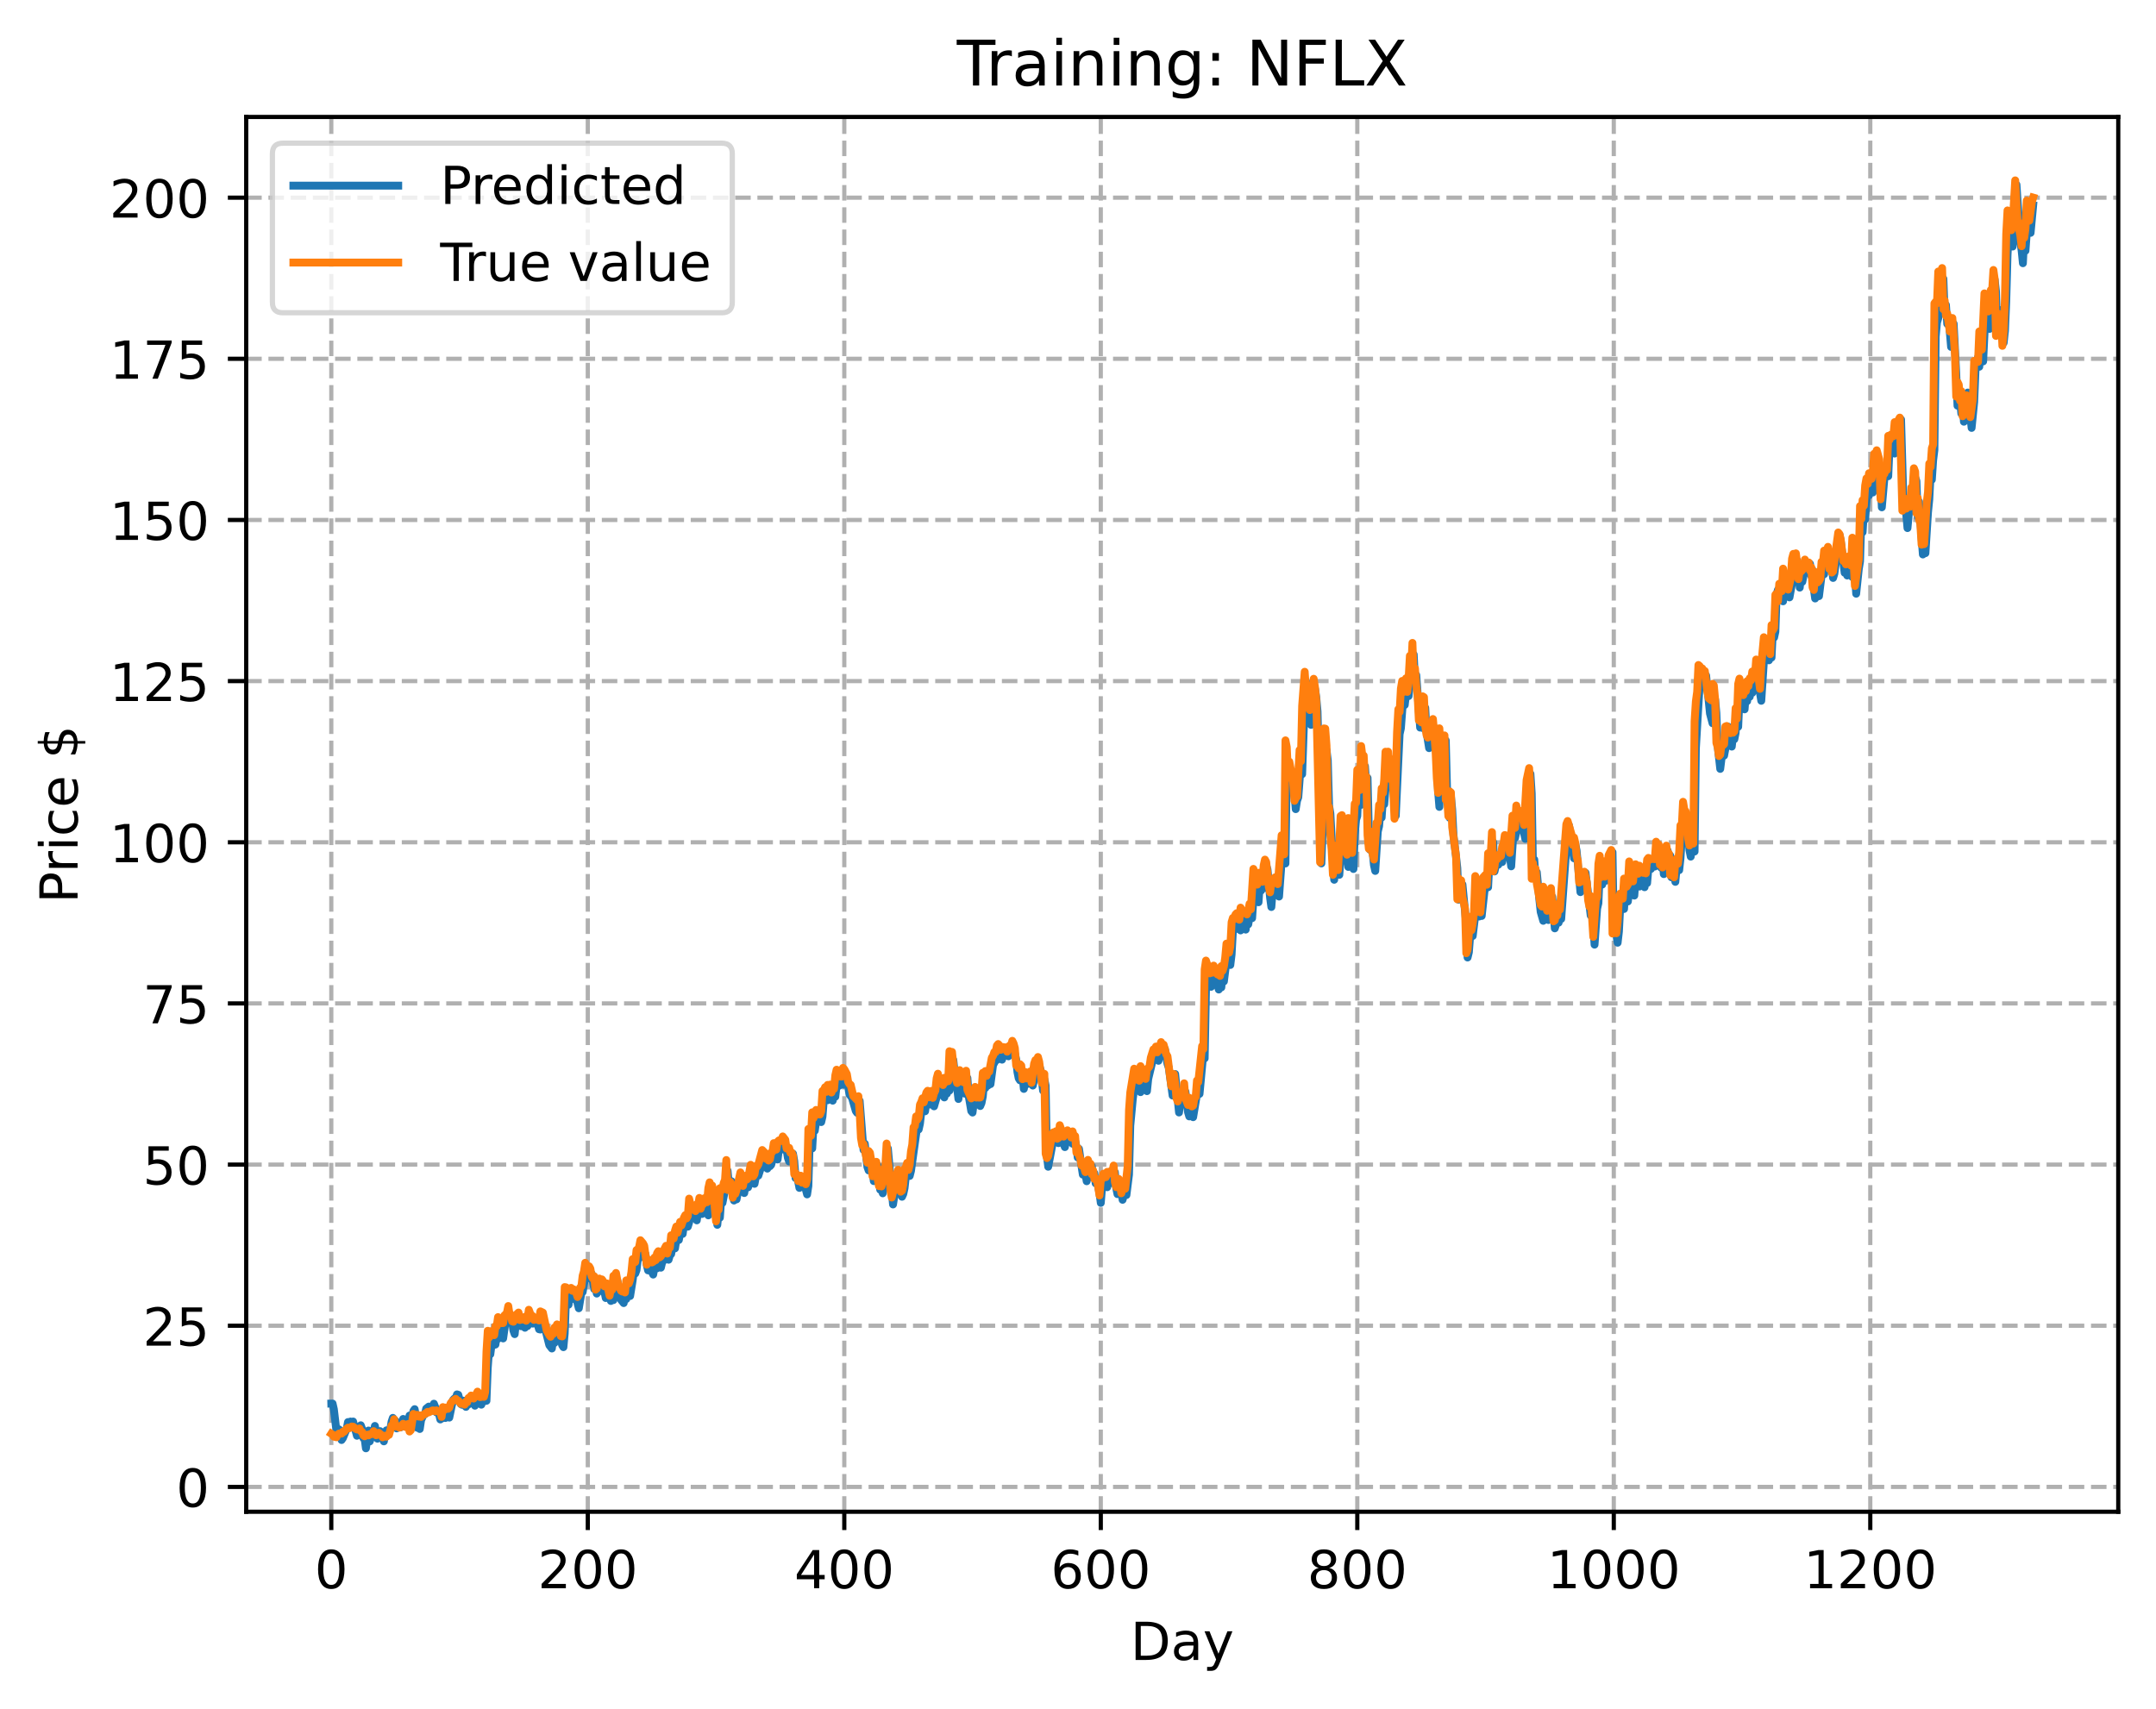 <?xml version="1.0" encoding="utf-8" standalone="no"?>
<!DOCTYPE svg PUBLIC "-//W3C//DTD SVG 1.1//EN"
  "http://www.w3.org/Graphics/SVG/1.1/DTD/svg11.dtd">
<!-- Created with matplotlib (https://matplotlib.org/) -->
<svg height="325.986pt" version="1.1" viewBox="0 0 411.286 325.986" width="411.286pt" xmlns="http://www.w3.org/2000/svg" xmlns:xlink="http://www.w3.org/1999/xlink">
 <defs>
  <style type="text/css">
*{stroke-linecap:butt;stroke-linejoin:round;}
  </style>
 </defs>
 <g id="figure_1">
  <g id="patch_1">
   <path d="M 0 325.986 
L 411.286 325.986 
L 411.286 0 
L 0 0 
z
" style="fill:#ffffff;"/>
  </g>
  <g id="axes_1">
   <g id="patch_2">
    <path d="M 46.966 288.43 
L 404.086 288.43 
L 404.086 22.318 
L 46.966 22.318 
z
" style="fill:#ffffff;"/>
   </g>
   <g id="matplotlib.axis_1">
    <g id="xtick_1">
     <g id="line2d_1">
      <path clip-path="url(#p89abaf3113)" d="M 63.198 288.43 
L 63.198 22.318 
" style="fill:none;stroke:#b0b0b0;stroke-dasharray:2.96,1.28;stroke-dashoffset:0;stroke-width:0.8;"/>
     </g>
     <g id="line2d_2">
      <defs>
       <path d="M 0 0 
L 0 3.5 
" id="m862ec05420" style="stroke:#000000;stroke-width:0.8;"/>
      </defs>
      <g>
       <use style="stroke:#000000;stroke-width:0.8;" x="63.198" xlink:href="#m862ec05420" y="288.43"/>
      </g>
     </g>
     <g id="text_1">
      <!-- 0 -->
      <defs>
       <path d="M 31.781 66.406 
Q 24.172 66.406 20.328 58.906 
Q 16.5 51.422 16.5 36.375 
Q 16.5 21.391 20.328 13.891 
Q 24.172 6.391 31.781 6.391 
Q 39.453 6.391 43.281 13.891 
Q 47.125 21.391 47.125 36.375 
Q 47.125 51.422 43.281 58.906 
Q 39.453 66.406 31.781 66.406 
z
M 31.781 74.219 
Q 44.047 74.219 50.516 64.516 
Q 56.984 54.828 56.984 36.375 
Q 56.984 17.969 50.516 8.266 
Q 44.047 -1.422 31.781 -1.422 
Q 19.531 -1.422 13.062 8.266 
Q 6.594 17.969 6.594 36.375 
Q 6.594 54.828 13.062 64.516 
Q 19.531 74.219 31.781 74.219 
z
" id="DejaVuSans-48"/>
      </defs>
      <g transform="translate(60.017 303.029)scale(0.1 -0.1)">
       <use xlink:href="#DejaVuSans-48"/>
      </g>
     </g>
    </g>
    <g id="xtick_2">
     <g id="line2d_3">
      <path clip-path="url(#p89abaf3113)" d="M 112.129 288.43 
L 112.129 22.318 
" style="fill:none;stroke:#b0b0b0;stroke-dasharray:2.96,1.28;stroke-dashoffset:0;stroke-width:0.8;"/>
     </g>
     <g id="line2d_4">
      <g>
       <use style="stroke:#000000;stroke-width:0.8;" x="112.129" xlink:href="#m862ec05420" y="288.43"/>
      </g>
     </g>
     <g id="text_2">
      <!-- 200 -->
      <defs>
       <path d="M 19.188 8.297 
L 53.609 8.297 
L 53.609 0 
L 7.328 0 
L 7.328 8.297 
Q 12.938 14.109 22.625 23.891 
Q 32.328 33.688 34.812 36.531 
Q 39.547 41.844 41.422 45.531 
Q 43.312 49.219 43.312 52.781 
Q 43.312 58.594 39.234 62.25 
Q 35.156 65.922 28.609 65.922 
Q 23.969 65.922 18.812 64.312 
Q 13.672 62.703 7.812 59.422 
L 7.812 69.391 
Q 13.766 71.781 18.938 73 
Q 24.125 74.219 28.422 74.219 
Q 39.75 74.219 46.484 68.547 
Q 53.219 62.891 53.219 53.422 
Q 53.219 48.922 51.531 44.891 
Q 49.859 40.875 45.406 35.406 
Q 44.188 33.984 37.641 27.219 
Q 31.109 20.453 19.188 8.297 
z
" id="DejaVuSans-50"/>
      </defs>
      <g transform="translate(102.585 303.029)scale(0.1 -0.1)">
       <use xlink:href="#DejaVuSans-50"/>
       <use x="63.623" xlink:href="#DejaVuSans-48"/>
       <use x="127.246" xlink:href="#DejaVuSans-48"/>
      </g>
     </g>
    </g>
    <g id="xtick_3">
     <g id="line2d_5">
      <path clip-path="url(#p89abaf3113)" d="M 161.06 288.43 
L 161.06 22.318 
" style="fill:none;stroke:#b0b0b0;stroke-dasharray:2.96,1.28;stroke-dashoffset:0;stroke-width:0.8;"/>
     </g>
     <g id="line2d_6">
      <g>
       <use style="stroke:#000000;stroke-width:0.8;" x="161.06" xlink:href="#m862ec05420" y="288.43"/>
      </g>
     </g>
     <g id="text_3">
      <!-- 400 -->
      <defs>
       <path d="M 37.797 64.312 
L 12.891 25.391 
L 37.797 25.391 
z
M 35.203 72.906 
L 47.609 72.906 
L 47.609 25.391 
L 58.016 25.391 
L 58.016 17.188 
L 47.609 17.188 
L 47.609 0 
L 37.797 0 
L 37.797 17.188 
L 4.891 17.188 
L 4.891 26.703 
z
" id="DejaVuSans-52"/>
      </defs>
      <g transform="translate(151.516 303.029)scale(0.1 -0.1)">
       <use xlink:href="#DejaVuSans-52"/>
       <use x="63.623" xlink:href="#DejaVuSans-48"/>
       <use x="127.246" xlink:href="#DejaVuSans-48"/>
      </g>
     </g>
    </g>
    <g id="xtick_4">
     <g id="line2d_7">
      <path clip-path="url(#p89abaf3113)" d="M 209.99 288.43 
L 209.99 22.318 
" style="fill:none;stroke:#b0b0b0;stroke-dasharray:2.96,1.28;stroke-dashoffset:0;stroke-width:0.8;"/>
     </g>
     <g id="line2d_8">
      <g>
       <use style="stroke:#000000;stroke-width:0.8;" x="209.99" xlink:href="#m862ec05420" y="288.43"/>
      </g>
     </g>
     <g id="text_4">
      <!-- 600 -->
      <defs>
       <path d="M 33.016 40.375 
Q 26.375 40.375 22.484 35.828 
Q 18.609 31.297 18.609 23.391 
Q 18.609 15.531 22.484 10.953 
Q 26.375 6.391 33.016 6.391 
Q 39.656 6.391 43.531 10.953 
Q 47.406 15.531 47.406 23.391 
Q 47.406 31.297 43.531 35.828 
Q 39.656 40.375 33.016 40.375 
z
M 52.594 71.297 
L 52.594 62.312 
Q 48.875 64.062 45.094 64.984 
Q 41.312 65.922 37.594 65.922 
Q 27.828 65.922 22.672 59.328 
Q 17.531 52.734 16.797 39.406 
Q 19.672 43.656 24.016 45.922 
Q 28.375 48.188 33.594 48.188 
Q 44.578 48.188 50.953 41.516 
Q 57.328 34.859 57.328 23.391 
Q 57.328 12.156 50.688 5.359 
Q 44.047 -1.422 33.016 -1.422 
Q 20.359 -1.422 13.672 8.266 
Q 6.984 17.969 6.984 36.375 
Q 6.984 53.656 15.188 63.938 
Q 23.391 74.219 37.203 74.219 
Q 40.922 74.219 44.703 73.484 
Q 48.484 72.75 52.594 71.297 
z
" id="DejaVuSans-54"/>
      </defs>
      <g transform="translate(200.446 303.029)scale(0.1 -0.1)">
       <use xlink:href="#DejaVuSans-54"/>
       <use x="63.623" xlink:href="#DejaVuSans-48"/>
       <use x="127.246" xlink:href="#DejaVuSans-48"/>
      </g>
     </g>
    </g>
    <g id="xtick_5">
     <g id="line2d_9">
      <path clip-path="url(#p89abaf3113)" d="M 258.921 288.43 
L 258.921 22.318 
" style="fill:none;stroke:#b0b0b0;stroke-dasharray:2.96,1.28;stroke-dashoffset:0;stroke-width:0.8;"/>
     </g>
     <g id="line2d_10">
      <g>
       <use style="stroke:#000000;stroke-width:0.8;" x="258.921" xlink:href="#m862ec05420" y="288.43"/>
      </g>
     </g>
     <g id="text_5">
      <!-- 800 -->
      <defs>
       <path d="M 31.781 34.625 
Q 24.75 34.625 20.719 30.859 
Q 16.703 27.094 16.703 20.516 
Q 16.703 13.922 20.719 10.156 
Q 24.75 6.391 31.781 6.391 
Q 38.812 6.391 42.859 10.172 
Q 46.922 13.969 46.922 20.516 
Q 46.922 27.094 42.891 30.859 
Q 38.875 34.625 31.781 34.625 
z
M 21.922 38.812 
Q 15.578 40.375 12.031 44.719 
Q 8.5 49.078 8.5 55.328 
Q 8.5 64.062 14.719 69.141 
Q 20.953 74.219 31.781 74.219 
Q 42.672 74.219 48.875 69.141 
Q 55.078 64.062 55.078 55.328 
Q 55.078 49.078 51.531 44.719 
Q 48 40.375 41.703 38.812 
Q 48.828 37.156 52.797 32.312 
Q 56.781 27.484 56.781 20.516 
Q 56.781 9.906 50.312 4.234 
Q 43.844 -1.422 31.781 -1.422 
Q 19.734 -1.422 13.25 4.234 
Q 6.781 9.906 6.781 20.516 
Q 6.781 27.484 10.781 32.312 
Q 14.797 37.156 21.922 38.812 
z
M 18.312 54.391 
Q 18.312 48.734 21.844 45.562 
Q 25.391 42.391 31.781 42.391 
Q 38.141 42.391 41.719 45.562 
Q 45.312 48.734 45.312 54.391 
Q 45.312 60.062 41.719 63.234 
Q 38.141 66.406 31.781 66.406 
Q 25.391 66.406 21.844 63.234 
Q 18.312 60.062 18.312 54.391 
z
" id="DejaVuSans-56"/>
      </defs>
      <g transform="translate(249.377 303.029)scale(0.1 -0.1)">
       <use xlink:href="#DejaVuSans-56"/>
       <use x="63.623" xlink:href="#DejaVuSans-48"/>
       <use x="127.246" xlink:href="#DejaVuSans-48"/>
      </g>
     </g>
    </g>
    <g id="xtick_6">
     <g id="line2d_11">
      <path clip-path="url(#p89abaf3113)" d="M 307.851 288.43 
L 307.851 22.318 
" style="fill:none;stroke:#b0b0b0;stroke-dasharray:2.96,1.28;stroke-dashoffset:0;stroke-width:0.8;"/>
     </g>
     <g id="line2d_12">
      <g>
       <use style="stroke:#000000;stroke-width:0.8;" x="307.851" xlink:href="#m862ec05420" y="288.43"/>
      </g>
     </g>
     <g id="text_6">
      <!-- 1000 -->
      <defs>
       <path d="M 12.406 8.297 
L 28.516 8.297 
L 28.516 63.922 
L 10.984 60.406 
L 10.984 69.391 
L 28.422 72.906 
L 38.281 72.906 
L 38.281 8.297 
L 54.391 8.297 
L 54.391 0 
L 12.406 0 
z
" id="DejaVuSans-49"/>
      </defs>
      <g transform="translate(295.126 303.029)scale(0.1 -0.1)">
       <use xlink:href="#DejaVuSans-49"/>
       <use x="63.623" xlink:href="#DejaVuSans-48"/>
       <use x="127.246" xlink:href="#DejaVuSans-48"/>
       <use x="190.869" xlink:href="#DejaVuSans-48"/>
      </g>
     </g>
    </g>
    <g id="xtick_7">
     <g id="line2d_13">
      <path clip-path="url(#p89abaf3113)" d="M 356.782 288.43 
L 356.782 22.318 
" style="fill:none;stroke:#b0b0b0;stroke-dasharray:2.96,1.28;stroke-dashoffset:0;stroke-width:0.8;"/>
     </g>
     <g id="line2d_14">
      <g>
       <use style="stroke:#000000;stroke-width:0.8;" x="356.782" xlink:href="#m862ec05420" y="288.43"/>
      </g>
     </g>
     <g id="text_7">
      <!-- 1200 -->
      <g transform="translate(344.057 303.029)scale(0.1 -0.1)">
       <use xlink:href="#DejaVuSans-49"/>
       <use x="63.623" xlink:href="#DejaVuSans-50"/>
       <use x="127.246" xlink:href="#DejaVuSans-48"/>
       <use x="190.869" xlink:href="#DejaVuSans-48"/>
      </g>
     </g>
    </g>
    <g id="text_8">
     <!-- Day -->
     <defs>
      <path d="M 19.672 64.797 
L 19.672 8.109 
L 31.594 8.109 
Q 46.688 8.109 53.688 14.938 
Q 60.688 21.781 60.688 36.531 
Q 60.688 51.172 53.688 57.984 
Q 46.688 64.797 31.594 64.797 
z
M 9.812 72.906 
L 30.078 72.906 
Q 51.266 72.906 61.172 64.094 
Q 71.094 55.281 71.094 36.531 
Q 71.094 17.672 61.125 8.828 
Q 51.172 0 30.078 0 
L 9.812 0 
z
" id="DejaVuSans-68"/>
      <path d="M 34.281 27.484 
Q 23.391 27.484 19.188 25 
Q 14.984 22.516 14.984 16.5 
Q 14.984 11.719 18.141 8.906 
Q 21.297 6.109 26.703 6.109 
Q 34.188 6.109 38.703 11.406 
Q 43.219 16.703 43.219 25.484 
L 43.219 27.484 
z
M 52.203 31.203 
L 52.203 0 
L 43.219 0 
L 43.219 8.297 
Q 40.141 3.328 35.547 0.953 
Q 30.953 -1.422 24.312 -1.422 
Q 15.922 -1.422 10.953 3.297 
Q 6 8.016 6 15.922 
Q 6 25.141 12.172 29.828 
Q 18.359 34.516 30.609 34.516 
L 43.219 34.516 
L 43.219 35.406 
Q 43.219 41.609 39.141 45 
Q 35.062 48.391 27.688 48.391 
Q 23 48.391 18.547 47.266 
Q 14.109 46.141 10.016 43.891 
L 10.016 52.203 
Q 14.938 54.109 19.578 55.047 
Q 24.219 56 28.609 56 
Q 40.484 56 46.344 49.844 
Q 52.203 43.703 52.203 31.203 
z
" id="DejaVuSans-97"/>
      <path d="M 32.172 -5.078 
Q 28.375 -14.844 24.75 -17.812 
Q 21.141 -20.797 15.094 -20.797 
L 7.906 -20.797 
L 7.906 -13.281 
L 13.188 -13.281 
Q 16.891 -13.281 18.938 -11.516 
Q 21 -9.766 23.484 -3.219 
L 25.094 0.875 
L 2.984 54.688 
L 12.5 54.688 
L 29.594 11.922 
L 46.688 54.688 
L 56.203 54.688 
z
" id="DejaVuSans-121"/>
     </defs>
     <g transform="translate(215.652 316.707)scale(0.1 -0.1)">
      <use xlink:href="#DejaVuSans-68"/>
      <use x="77.002" xlink:href="#DejaVuSans-97"/>
      <use x="138.281" xlink:href="#DejaVuSans-121"/>
     </g>
    </g>
   </g>
   <g id="matplotlib.axis_2">
    <g id="ytick_1">
     <g id="line2d_15">
      <path clip-path="url(#p89abaf3113)" d="M 46.966 283.691 
L 404.086 283.691 
" style="fill:none;stroke:#b0b0b0;stroke-dasharray:2.96,1.28;stroke-dashoffset:0;stroke-width:0.8;"/>
     </g>
     <g id="line2d_16">
      <defs>
       <path d="M 0 0 
L -3.5 0 
" id="mcc820493f8" style="stroke:#000000;stroke-width:0.8;"/>
      </defs>
      <g>
       <use style="stroke:#000000;stroke-width:0.8;" x="46.966" xlink:href="#mcc820493f8" y="283.691"/>
      </g>
     </g>
     <g id="text_9">
      <!-- 0 -->
      <g transform="translate(33.603 287.491)scale(0.1 -0.1)">
       <use xlink:href="#DejaVuSans-48"/>
      </g>
     </g>
    </g>
    <g id="ytick_2">
     <g id="line2d_17">
      <path clip-path="url(#p89abaf3113)" d="M 46.966 252.944 
L 404.086 252.944 
" style="fill:none;stroke:#b0b0b0;stroke-dasharray:2.96,1.28;stroke-dashoffset:0;stroke-width:0.8;"/>
     </g>
     <g id="line2d_18">
      <g>
       <use style="stroke:#000000;stroke-width:0.8;" x="46.966" xlink:href="#mcc820493f8" y="252.944"/>
      </g>
     </g>
     <g id="text_10">
      <!-- 25 -->
      <defs>
       <path d="M 10.797 72.906 
L 49.516 72.906 
L 49.516 64.594 
L 19.828 64.594 
L 19.828 46.734 
Q 21.969 47.469 24.109 47.828 
Q 26.266 48.188 28.422 48.188 
Q 40.625 48.188 47.75 41.5 
Q 54.891 34.812 54.891 23.391 
Q 54.891 11.625 47.562 5.094 
Q 40.234 -1.422 26.906 -1.422 
Q 22.312 -1.422 17.547 -0.641 
Q 12.797 0.141 7.719 1.703 
L 7.719 11.625 
Q 12.109 9.234 16.797 8.062 
Q 21.484 6.891 26.703 6.891 
Q 35.156 6.891 40.078 11.328 
Q 45.016 15.766 45.016 23.391 
Q 45.016 31 40.078 35.438 
Q 35.156 39.891 26.703 39.891 
Q 22.75 39.891 18.812 39.016 
Q 14.891 38.141 10.797 36.281 
z
" id="DejaVuSans-53"/>
      </defs>
      <g transform="translate(27.241 256.743)scale(0.1 -0.1)">
       <use xlink:href="#DejaVuSans-50"/>
       <use x="63.623" xlink:href="#DejaVuSans-53"/>
      </g>
     </g>
    </g>
    <g id="ytick_3">
     <g id="line2d_19">
      <path clip-path="url(#p89abaf3113)" d="M 46.966 222.196 
L 404.086 222.196 
" style="fill:none;stroke:#b0b0b0;stroke-dasharray:2.96,1.28;stroke-dashoffset:0;stroke-width:0.8;"/>
     </g>
     <g id="line2d_20">
      <g>
       <use style="stroke:#000000;stroke-width:0.8;" x="46.966" xlink:href="#mcc820493f8" y="222.196"/>
      </g>
     </g>
     <g id="text_11">
      <!-- 50 -->
      <g transform="translate(27.241 225.995)scale(0.1 -0.1)">
       <use xlink:href="#DejaVuSans-53"/>
       <use x="63.623" xlink:href="#DejaVuSans-48"/>
      </g>
     </g>
    </g>
    <g id="ytick_4">
     <g id="line2d_21">
      <path clip-path="url(#p89abaf3113)" d="M 46.966 191.449 
L 404.086 191.449 
" style="fill:none;stroke:#b0b0b0;stroke-dasharray:2.96,1.28;stroke-dashoffset:0;stroke-width:0.8;"/>
     </g>
     <g id="line2d_22">
      <g>
       <use style="stroke:#000000;stroke-width:0.8;" x="46.966" xlink:href="#mcc820493f8" y="191.449"/>
      </g>
     </g>
     <g id="text_12">
      <!-- 75 -->
      <defs>
       <path d="M 8.203 72.906 
L 55.078 72.906 
L 55.078 68.703 
L 28.609 0 
L 18.312 0 
L 43.219 64.594 
L 8.203 64.594 
z
" id="DejaVuSans-55"/>
      </defs>
      <g transform="translate(27.241 195.248)scale(0.1 -0.1)">
       <use xlink:href="#DejaVuSans-55"/>
       <use x="63.623" xlink:href="#DejaVuSans-53"/>
      </g>
     </g>
    </g>
    <g id="ytick_5">
     <g id="line2d_23">
      <path clip-path="url(#p89abaf3113)" d="M 46.966 160.701 
L 404.086 160.701 
" style="fill:none;stroke:#b0b0b0;stroke-dasharray:2.96,1.28;stroke-dashoffset:0;stroke-width:0.8;"/>
     </g>
     <g id="line2d_24">
      <g>
       <use style="stroke:#000000;stroke-width:0.8;" x="46.966" xlink:href="#mcc820493f8" y="160.701"/>
      </g>
     </g>
     <g id="text_13">
      <!-- 100 -->
      <g transform="translate(20.878 164.5)scale(0.1 -0.1)">
       <use xlink:href="#DejaVuSans-49"/>
       <use x="63.623" xlink:href="#DejaVuSans-48"/>
       <use x="127.246" xlink:href="#DejaVuSans-48"/>
      </g>
     </g>
    </g>
    <g id="ytick_6">
     <g id="line2d_25">
      <path clip-path="url(#p89abaf3113)" d="M 46.966 129.953 
L 404.086 129.953 
" style="fill:none;stroke:#b0b0b0;stroke-dasharray:2.96,1.28;stroke-dashoffset:0;stroke-width:0.8;"/>
     </g>
     <g id="line2d_26">
      <g>
       <use style="stroke:#000000;stroke-width:0.8;" x="46.966" xlink:href="#mcc820493f8" y="129.953"/>
      </g>
     </g>
     <g id="text_14">
      <!-- 125 -->
      <g transform="translate(20.878 133.752)scale(0.1 -0.1)">
       <use xlink:href="#DejaVuSans-49"/>
       <use x="63.623" xlink:href="#DejaVuSans-50"/>
       <use x="127.246" xlink:href="#DejaVuSans-53"/>
      </g>
     </g>
    </g>
    <g id="ytick_7">
     <g id="line2d_27">
      <path clip-path="url(#p89abaf3113)" d="M 46.966 99.206 
L 404.086 99.206 
" style="fill:none;stroke:#b0b0b0;stroke-dasharray:2.96,1.28;stroke-dashoffset:0;stroke-width:0.8;"/>
     </g>
     <g id="line2d_28">
      <g>
       <use style="stroke:#000000;stroke-width:0.8;" x="46.966" xlink:href="#mcc820493f8" y="99.206"/>
      </g>
     </g>
     <g id="text_15">
      <!-- 150 -->
      <g transform="translate(20.878 103.005)scale(0.1 -0.1)">
       <use xlink:href="#DejaVuSans-49"/>
       <use x="63.623" xlink:href="#DejaVuSans-53"/>
       <use x="127.246" xlink:href="#DejaVuSans-48"/>
      </g>
     </g>
    </g>
    <g id="ytick_8">
     <g id="line2d_29">
      <path clip-path="url(#p89abaf3113)" d="M 46.966 68.458 
L 404.086 68.458 
" style="fill:none;stroke:#b0b0b0;stroke-dasharray:2.96,1.28;stroke-dashoffset:0;stroke-width:0.8;"/>
     </g>
     <g id="line2d_30">
      <g>
       <use style="stroke:#000000;stroke-width:0.8;" x="46.966" xlink:href="#mcc820493f8" y="68.458"/>
      </g>
     </g>
     <g id="text_16">
      <!-- 175 -->
      <g transform="translate(20.878 72.257)scale(0.1 -0.1)">
       <use xlink:href="#DejaVuSans-49"/>
       <use x="63.623" xlink:href="#DejaVuSans-55"/>
       <use x="127.246" xlink:href="#DejaVuSans-53"/>
      </g>
     </g>
    </g>
    <g id="ytick_9">
     <g id="line2d_31">
      <path clip-path="url(#p89abaf3113)" d="M 46.966 37.71 
L 404.086 37.71 
" style="fill:none;stroke:#b0b0b0;stroke-dasharray:2.96,1.28;stroke-dashoffset:0;stroke-width:0.8;"/>
     </g>
     <g id="line2d_32">
      <g>
       <use style="stroke:#000000;stroke-width:0.8;" x="46.966" xlink:href="#mcc820493f8" y="37.71"/>
      </g>
     </g>
     <g id="text_17">
      <!-- 200 -->
      <g transform="translate(20.878 41.509)scale(0.1 -0.1)">
       <use xlink:href="#DejaVuSans-50"/>
       <use x="63.623" xlink:href="#DejaVuSans-48"/>
       <use x="127.246" xlink:href="#DejaVuSans-48"/>
      </g>
     </g>
    </g>
    <g id="text_18">
     <!-- Price $ -->
     <defs>
      <path d="M 19.672 64.797 
L 19.672 37.406 
L 32.078 37.406 
Q 38.969 37.406 42.719 40.969 
Q 46.484 44.531 46.484 51.125 
Q 46.484 57.672 42.719 61.234 
Q 38.969 64.797 32.078 64.797 
z
M 9.812 72.906 
L 32.078 72.906 
Q 44.344 72.906 50.609 67.359 
Q 56.891 61.812 56.891 51.125 
Q 56.891 40.328 50.609 34.812 
Q 44.344 29.297 32.078 29.297 
L 19.672 29.297 
L 19.672 0 
L 9.812 0 
z
" id="DejaVuSans-80"/>
      <path d="M 41.109 46.297 
Q 39.594 47.172 37.812 47.578 
Q 36.031 48 33.891 48 
Q 26.266 48 22.188 43.047 
Q 18.109 38.094 18.109 28.812 
L 18.109 0 
L 9.078 0 
L 9.078 54.688 
L 18.109 54.688 
L 18.109 46.188 
Q 20.953 51.172 25.484 53.578 
Q 30.031 56 36.531 56 
Q 37.453 56 38.578 55.875 
Q 39.703 55.766 41.062 55.516 
z
" id="DejaVuSans-114"/>
      <path d="M 9.422 54.688 
L 18.406 54.688 
L 18.406 0 
L 9.422 0 
z
M 9.422 75.984 
L 18.406 75.984 
L 18.406 64.594 
L 9.422 64.594 
z
" id="DejaVuSans-105"/>
      <path d="M 48.781 52.594 
L 48.781 44.188 
Q 44.969 46.297 41.141 47.344 
Q 37.312 48.391 33.406 48.391 
Q 24.656 48.391 19.812 42.844 
Q 14.984 37.312 14.984 27.297 
Q 14.984 17.281 19.812 11.734 
Q 24.656 6.203 33.406 6.203 
Q 37.312 6.203 41.141 7.25 
Q 44.969 8.297 48.781 10.406 
L 48.781 2.094 
Q 45.016 0.344 40.984 -0.531 
Q 36.969 -1.422 32.422 -1.422 
Q 20.062 -1.422 12.781 6.344 
Q 5.516 14.109 5.516 27.297 
Q 5.516 40.672 12.859 48.328 
Q 20.219 56 33.016 56 
Q 37.156 56 41.109 55.141 
Q 45.062 54.297 48.781 52.594 
z
" id="DejaVuSans-99"/>
      <path d="M 56.203 29.594 
L 56.203 25.203 
L 14.891 25.203 
Q 15.484 15.922 20.484 11.062 
Q 25.484 6.203 34.422 6.203 
Q 39.594 6.203 44.453 7.469 
Q 49.312 8.734 54.109 11.281 
L 54.109 2.781 
Q 49.266 0.734 44.188 -0.344 
Q 39.109 -1.422 33.891 -1.422 
Q 20.797 -1.422 13.156 6.188 
Q 5.516 13.812 5.516 26.812 
Q 5.516 40.234 12.766 48.109 
Q 20.016 56 32.328 56 
Q 43.359 56 49.781 48.891 
Q 56.203 41.797 56.203 29.594 
z
M 47.219 32.234 
Q 47.125 39.594 43.094 43.984 
Q 39.062 48.391 32.422 48.391 
Q 24.906 48.391 20.391 44.141 
Q 15.875 39.891 15.188 32.172 
z
" id="DejaVuSans-101"/>
      <path id="DejaVuSans-32"/>
      <path d="M 33.797 -14.703 
L 28.906 -14.703 
L 28.859 0 
Q 23.734 0.094 18.609 1.188 
Q 13.484 2.297 8.297 4.5 
L 8.297 13.281 
Q 13.281 10.156 18.375 8.562 
Q 23.484 6.984 28.906 6.938 
L 28.906 29.203 
Q 18.109 30.953 13.203 35.156 
Q 8.297 39.359 8.297 46.688 
Q 8.297 54.641 13.625 59.219 
Q 18.953 63.812 28.906 64.5 
L 28.906 75.984 
L 33.797 75.984 
L 33.797 64.656 
Q 38.328 64.453 42.578 63.688 
Q 46.828 62.938 50.875 61.625 
L 50.875 53.078 
Q 46.828 55.125 42.547 56.25 
Q 38.281 57.375 33.797 57.562 
L 33.797 36.719 
Q 44.875 35.016 50.094 30.609 
Q 55.328 26.219 55.328 18.609 
Q 55.328 10.359 49.781 5.594 
Q 44.234 0.828 33.797 0.094 
z
M 28.906 37.594 
L 28.906 57.625 
Q 23.25 56.984 20.266 54.391 
Q 17.281 51.812 17.281 47.516 
Q 17.281 43.312 20.031 40.969 
Q 22.797 38.625 28.906 37.594 
z
M 33.797 28.219 
L 33.797 7.078 
Q 39.984 7.906 43.141 10.594 
Q 46.297 13.281 46.297 17.672 
Q 46.297 21.969 43.281 24.5 
Q 40.281 27.047 33.797 28.219 
z
" id="DejaVuSans-36"/>
     </defs>
     <g transform="translate(14.798 172.342)rotate(-90)scale(0.1 -0.1)">
      <use xlink:href="#DejaVuSans-80"/>
      <use x="58.553" xlink:href="#DejaVuSans-114"/>
      <use x="99.666" xlink:href="#DejaVuSans-105"/>
      <use x="127.449" xlink:href="#DejaVuSans-99"/>
      <use x="182.43" xlink:href="#DejaVuSans-101"/>
      <use x="243.953" xlink:href="#DejaVuSans-32"/>
      <use x="275.74" xlink:href="#DejaVuSans-36"/>
     </g>
    </g>
   </g>
   <g id="line2d_33">
    <path clip-path="url(#p89abaf3113)" d="M 63.198 267.796 
L 63.443 267.791 
L 63.688 268.867 
L 64.177 272.967 
L 64.666 272.711 
L 64.911 273.079 
L 65.156 274.748 
L 65.4 274.402 
L 66.134 272.629 
L 66.379 271.319 
L 66.623 271.728 
L 66.868 271.222 
L 67.113 271.321 
L 67.357 271.214 
L 68.091 273.937 
L 68.336 273.8 
L 68.825 271.932 
L 69.07 272.597 
L 69.315 274.401 
L 69.559 274.508 
L 69.804 276.334 
L 70.293 272.935 
L 70.538 275.019 
L 71.027 273.505 
L 71.272 273.193 
L 71.517 272.059 
L 72.006 274.495 
L 72.495 273.05 
L 73.229 275.005 
L 73.474 273.605 
L 73.718 272.898 
L 73.963 273.753 
L 74.208 272.934 
L 74.452 272.666 
L 74.697 271.256 
L 74.942 270.521 
L 75.186 271.715 
L 75.431 271.072 
L 75.676 272.529 
L 75.92 271.521 
L 76.165 271.643 
L 76.41 272.334 
L 76.899 270.728 
L 77.144 270.82 
L 77.633 271.81 
L 77.878 271.691 
L 78.122 270.077 
L 78.367 270.324 
L 78.611 271.534 
L 78.856 269.214 
L 79.101 268.858 
L 79.345 270.286 
L 79.59 272.406 
L 79.835 271.444 
L 80.079 272.643 
L 80.324 270.972 
L 80.813 269.897 
L 81.058 269.833 
L 81.303 268.755 
L 81.792 268.367 
L 82.281 269.17 
L 82.771 267.817 
L 83.015 268.439 
L 83.26 269.484 
L 83.505 269.361 
L 83.749 269.759 
L 83.994 270.826 
L 84.239 270.199 
L 84.483 270.579 
L 84.728 269.017 
L 84.972 270.544 
L 85.217 269.02 
L 85.706 270.476 
L 86.196 268.12 
L 86.44 267.085 
L 86.685 266.821 
L 86.93 266.851 
L 87.174 266.04 
L 87.419 266.116 
L 87.908 267.884 
L 88.153 268.032 
L 88.398 267.239 
L 88.887 268.426 
L 89.132 267.669 
L 89.376 267.954 
L 89.621 267.009 
L 89.866 267.677 
L 90.11 266.985 
L 90.599 268.199 
L 91.089 266.889 
L 91.333 266.606 
L 91.578 267.098 
L 91.823 268.007 
L 92.312 266.397 
L 92.557 267.304 
L 92.801 267.269 
L 93.046 260.972 
L 93.291 257.639 
L 93.535 258.39 
L 93.78 256.498 
L 94.025 256.34 
L 94.269 256.61 
L 94.514 256.532 
L 94.759 254.831 
L 95.003 255.446 
L 95.248 252.806 
L 95.982 255.365 
L 96.471 251.907 
L 96.716 251.624 
L 96.96 251.926 
L 97.205 250.63 
L 97.45 252.419 
L 97.694 252.139 
L 97.939 253.862 
L 98.184 254.545 
L 98.428 252.287 
L 98.673 252.148 
L 99.162 251.137 
L 99.407 253.035 
L 99.652 251.727 
L 99.896 251.911 
L 100.141 253.33 
L 100.386 252.325 
L 100.63 253.001 
L 100.875 252.543 
L 101.12 250.994 
L 101.609 252.54 
L 101.854 252.13 
L 102.098 252.539 
L 102.343 251.857 
L 102.832 253.616 
L 103.077 253.666 
L 103.321 251.535 
L 103.566 252.398 
L 103.811 252.812 
L 104.789 256.655 
L 105.279 257.285 
L 105.523 255.226 
L 105.768 256.231 
L 106.013 254.309 
L 106.257 253.942 
L 106.502 253.335 
L 107.236 256.647 
L 107.481 257.032 
L 107.725 254.411 
L 107.97 247.739 
L 108.215 248.185 
L 108.459 248.936 
L 108.704 246.817 
L 108.948 247.6 
L 109.193 246.568 
L 109.438 247.832 
L 109.682 246.719 
L 110.416 249.612 
L 110.906 246.69 
L 111.15 246.512 
L 111.884 242.253 
L 112.129 243.885 
L 112.374 242.797 
L 112.863 243.018 
L 113.352 245.948 
L 113.597 244.755 
L 113.842 246.806 
L 114.575 244.742 
L 114.82 246.342 
L 115.065 245.892 
L 115.309 246.5 
L 115.554 247.658 
L 116.043 245.596 
L 116.533 248.219 
L 116.777 246.765 
L 117.022 248.05 
L 117.267 245.083 
L 117.511 245.647 
L 117.756 244.296 
L 118.245 247.02 
L 118.49 248.024 
L 118.979 248.622 
L 119.224 246.882 
L 119.469 247.854 
L 119.713 246.11 
L 119.958 247.132 
L 120.203 247.276 
L 120.692 244.265 
L 120.936 242.326 
L 121.181 242.982 
L 121.426 242.328 
L 121.67 240.292 
L 121.915 240.069 
L 122.404 238.218 
L 122.894 239.191 
L 123.138 239.284 
L 123.383 241.347 
L 123.628 242.385 
L 123.872 241.022 
L 124.117 242.214 
L 124.606 243.181 
L 125.096 240.382 
L 125.34 241.985 
L 125.585 240.433 
L 125.83 239.959 
L 126.074 241.869 
L 126.319 240.851 
L 126.808 240.238 
L 127.053 239.681 
L 127.297 239.412 
L 127.542 240.35 
L 127.787 239.502 
L 128.031 239.27 
L 128.276 237.894 
L 128.765 238.186 
L 129.255 235.039 
L 129.499 236.585 
L 129.989 233.919 
L 130.233 235.424 
L 130.478 233.701 
L 130.967 232.938 
L 131.212 234.042 
L 131.457 233.24 
L 131.701 230.409 
L 132.191 232.462 
L 132.435 231.158 
L 132.68 232.377 
L 132.924 232.839 
L 133.169 230.925 
L 133.414 231.52 
L 133.658 230.035 
L 133.903 231.629 
L 134.148 230.739 
L 134.392 230.934 
L 134.637 229.767 
L 134.882 230.228 
L 135.126 231.884 
L 135.371 229.086 
L 135.616 227.594 
L 135.86 228.762 
L 136.105 227.745 
L 136.35 229.092 
L 136.839 233.692 
L 137.084 231.239 
L 137.328 232.33 
L 137.573 228.786 
L 137.818 229.513 
L 138.551 225.787 
L 138.796 223.369 
L 139.041 225.967 
L 139.285 225.508 
L 139.53 225.369 
L 139.775 226.749 
L 140.019 229.055 
L 140.264 226.708 
L 140.509 228.834 
L 141.243 225.011 
L 141.487 224.895 
L 141.977 227.626 
L 142.221 225.939 
L 142.466 225.787 
L 142.711 226.542 
L 142.955 225.78 
L 143.445 223.546 
L 143.689 225.433 
L 143.934 225.867 
L 144.423 223.364 
L 144.668 224.302 
L 145.157 222.781 
L 145.402 221.155 
L 145.646 220.918 
L 146.38 222.968 
L 146.625 221.726 
L 146.87 222.516 
L 147.114 222.235 
L 147.848 219.549 
L 148.093 220.701 
L 148.338 221.225 
L 148.582 219.312 
L 148.827 218.418 
L 149.072 218.447 
L 149.316 219.306 
L 149.561 217.913 
L 149.806 219.081 
L 150.05 219.336 
L 150.295 220.897 
L 150.539 221.602 
L 150.784 219.796 
L 151.029 221.332 
L 151.273 220.116 
L 151.518 221.523 
L 151.763 224.767 
L 152.007 224.106 
L 152.497 226.646 
L 152.741 225.251 
L 152.986 224.516 
L 153.231 226.215 
L 153.475 226.019 
L 153.965 227.887 
L 154.209 226.276 
L 154.454 217.875 
L 154.943 219.116 
L 155.188 214.74 
L 155.433 215.74 
L 155.922 212.294 
L 156.166 213.915 
L 156.411 213.077 
L 156.656 214.09 
L 156.9 213.039 
L 157.145 209.963 
L 157.39 209.734 
L 157.634 209.041 
L 157.879 209.923 
L 158.124 208.737 
L 158.368 209.368 
L 158.613 208.573 
L 158.858 210.004 
L 159.102 208.29 
L 159.347 209.256 
L 159.836 205.071 
L 160.081 207.16 
L 160.326 204.91 
L 160.57 206.59 
L 160.815 206.958 
L 161.06 205.056 
L 161.794 207.251 
L 162.038 208.795 
L 162.527 209.443 
L 163.261 211.992 
L 163.506 212.319 
L 163.751 212.318 
L 163.995 210.042 
L 164.729 219.394 
L 164.974 218.212 
L 165.463 222.631 
L 165.708 223.314 
L 165.953 220.782 
L 166.442 223.131 
L 166.687 225.353 
L 167.421 222.368 
L 167.91 226.995 
L 168.154 225.733 
L 168.399 227.679 
L 168.644 226.231 
L 168.888 223.903 
L 169.133 223.387 
L 169.378 219.124 
L 170.356 229.807 
L 170.601 228.232 
L 170.846 227.519 
L 171.335 224.423 
L 171.58 224.22 
L 172.069 228.335 
L 172.314 227.8 
L 172.558 226.678 
L 172.803 224.439 
L 173.292 222.92 
L 173.537 224.363 
L 173.782 223.403 
L 175.005 214.692 
L 175.249 215.497 
L 175.494 214.389 
L 175.739 212.242 
L 175.983 211.19 
L 176.228 210.677 
L 176.473 212.028 
L 176.717 210.336 
L 177.207 209.489 
L 177.451 210.734 
L 177.696 209.889 
L 177.941 209.736 
L 178.185 211.083 
L 178.675 209.381 
L 179.164 205.72 
L 179.653 208.279 
L 179.898 209.008 
L 180.142 209.387 
L 180.387 207.43 
L 180.632 208.658 
L 180.876 207.283 
L 181.121 208.088 
L 181.366 203.135 
L 181.61 204.391 
L 181.855 202.232 
L 182.344 206.594 
L 182.589 207.644 
L 182.834 209.682 
L 183.323 205.642 
L 183.568 206.937 
L 183.812 207.605 
L 184.057 208.667 
L 184.546 205.681 
L 184.791 209.112 
L 185.28 211.981 
L 185.525 212.267 
L 185.77 210.324 
L 186.014 210.811 
L 186.259 208.967 
L 186.503 210.76 
L 186.748 210.232 
L 186.993 211.023 
L 187.237 210.432 
L 187.482 209.208 
L 187.727 206.536 
L 187.971 207.581 
L 188.216 206.529 
L 188.461 207.113 
L 188.705 206.045 
L 188.95 206.844 
L 189.439 203.222 
L 189.929 202.3 
L 190.173 202.231 
L 190.663 200.433 
L 191.152 202.179 
L 191.641 200.245 
L 191.886 201.148 
L 192.13 200.129 
L 192.375 201.536 
L 192.864 200.039 
L 193.109 200.792 
L 193.354 199.986 
L 193.843 202.098 
L 194.088 204.536 
L 194.332 205.744 
L 194.577 206.124 
L 194.822 204.373 
L 195.066 205.253 
L 195.311 207.757 
L 195.8 205.151 
L 196.045 206.806 
L 196.29 205.698 
L 196.779 205.105 
L 197.024 207.119 
L 197.758 203.826 
L 198.002 205.001 
L 198.247 203.226 
L 198.491 204.09 
L 198.981 208.093 
L 199.225 205.904 
L 199.47 207.123 
L 199.715 220.614 
L 199.959 222.609 
L 201.183 216.12 
L 201.427 217.766 
L 201.672 216.596 
L 201.917 218.105 
L 202.161 217.544 
L 202.406 215.555 
L 202.895 218.224 
L 203.14 218.863 
L 203.385 217.583 
L 203.874 216.324 
L 204.118 217.668 
L 204.363 216.676 
L 204.608 218.22 
L 204.852 216.717 
L 205.342 218.723 
L 205.586 220.84 
L 205.831 219.188 
L 206.32 222.537 
L 206.565 224.115 
L 206.81 222.539 
L 207.299 225.376 
L 207.544 222.881 
L 207.788 222.096 
L 208.033 223.424 
L 208.278 222.494 
L 208.522 224.701 
L 208.767 223.845 
L 209.012 225.775 
L 209.256 225.168 
L 209.746 227.679 
L 209.99 229.513 
L 210.235 226.502 
L 210.479 225.725 
L 210.724 224.408 
L 211.213 226.519 
L 211.458 225.013 
L 211.703 225.802 
L 212.192 224.103 
L 212.437 225.03 
L 212.681 223.66 
L 212.926 226.644 
L 213.171 227.834 
L 213.66 225.567 
L 214.149 228.915 
L 214.639 227.021 
L 214.883 228.005 
L 215.373 224.097 
L 215.617 214.764 
L 216.106 209.574 
L 216.596 206.007 
L 216.84 207.225 
L 217.085 206.62 
L 217.574 208.376 
L 217.819 205.43 
L 218.064 206.868 
L 218.308 205.852 
L 218.798 208.183 
L 219.042 205.839 
L 219.776 202.775 
L 220.266 201.451 
L 220.51 202.034 
L 220.755 200.973 
L 221 202.393 
L 221.489 200.46 
L 221.734 199.558 
L 221.978 201.12 
L 222.223 200.134 
L 222.712 202.974 
L 222.957 203.699 
L 223.691 209.026 
L 224.18 204.913 
L 224.914 212.257 
L 225.159 210.252 
L 225.648 208.692 
L 225.893 210.41 
L 226.137 208.283 
L 226.627 212.176 
L 226.871 213.006 
L 227.116 210.692 
L 227.605 213.153 
L 228.584 207.307 
L 228.828 208.709 
L 229.562 200.837 
L 229.807 201.939 
L 230.052 189.029 
L 230.296 186.59 
L 230.541 186.902 
L 230.786 188.142 
L 231.03 188.276 
L 231.275 186.023 
L 231.52 187.363 
L 231.764 185.131 
L 232.254 187.809 
L 232.498 188.798 
L 232.743 187.157 
L 232.988 188.397 
L 233.232 185.47 
L 233.477 187.251 
L 234.211 181.419 
L 234.7 184.116 
L 234.945 182.11 
L 235.189 177.664 
L 235.434 176.529 
L 235.679 177.294 
L 235.923 175.551 
L 236.168 174.804 
L 236.413 175.775 
L 236.657 177.517 
L 236.902 175.151 
L 237.391 176.707 
L 237.636 177.366 
L 237.881 175.39 
L 238.125 176.354 
L 238.615 173.306 
L 238.859 175.181 
L 239.349 167.955 
L 240.082 172.146 
L 240.327 168.667 
L 240.572 169.929 
L 240.816 168.147 
L 241.061 169.458 
L 241.306 166.535 
L 241.55 165.125 
L 241.795 165.893 
L 242.284 171.238 
L 242.529 173.053 
L 242.774 169.988 
L 243.018 170.64 
L 243.508 167.685 
L 243.997 171.059 
L 244.731 161.053 
L 244.976 162.47 
L 245.22 164.747 
L 245.465 147.574 
L 245.709 147.64 
L 245.954 150.468 
L 246.199 146.921 
L 246.933 151.34 
L 247.177 154.38 
L 247.422 152.787 
L 247.667 152.113 
L 248.156 145.67 
L 248.401 147.711 
L 248.89 134.07 
L 249.135 129.971 
L 249.379 132.936 
L 249.624 133.722 
L 250.113 138.305 
L 250.358 133.807 
L 250.603 134.508 
L 250.847 131.381 
L 251.092 133.039 
L 251.337 135.741 
L 252.07 164.739 
L 252.56 151.499 
L 252.804 143.378 
L 253.049 143.097 
L 253.294 145.08 
L 253.538 153.689 
L 253.783 155.176 
L 254.272 164.288 
L 254.517 167.855 
L 254.762 162.895 
L 255.006 161.912 
L 255.496 166.914 
L 256.23 156.634 
L 257.208 165.404 
L 257.453 159.799 
L 257.697 161.013 
L 258.187 165.798 
L 258.431 159.506 
L 258.676 156.418 
L 258.921 155.692 
L 259.165 149.942 
L 259.41 153.011 
L 259.655 153.566 
L 259.899 147.428 
L 260.144 148.477 
L 260.389 146.195 
L 260.633 149.742 
L 260.878 148.414 
L 261.123 158.672 
L 261.367 162.15 
L 261.612 160.146 
L 262.101 165.077 
L 262.346 166.17 
L 262.835 158.655 
L 263.08 157.63 
L 263.325 154.821 
L 263.569 155.994 
L 263.814 152.308 
L 264.058 153.46 
L 264.303 150.532 
L 264.548 146.031 
L 264.792 146.731 
L 265.037 145.027 
L 265.282 149.413 
L 265.526 146.826 
L 265.771 145.687 
L 266.26 155.66 
L 266.994 140.063 
L 267.239 138.963 
L 267.728 132.505 
L 267.973 134.512 
L 268.462 130.335 
L 268.707 132.812 
L 268.952 130.606 
L 269.196 126.786 
L 269.441 128.528 
L 269.685 124.887 
L 269.93 129.814 
L 270.175 128.805 
L 270.909 138.82 
L 271.153 136.736 
L 271.398 138.902 
L 271.643 134.906 
L 271.887 135.051 
L 272.132 139.655 
L 272.621 142.738 
L 272.866 139.507 
L 273.355 142.525 
L 273.6 138.818 
L 274.089 144.654 
L 274.334 150.97 
L 274.579 153.957 
L 274.823 145.488 
L 275.313 149.2 
L 275.802 141.279 
L 276.046 150.754 
L 276.291 150.835 
L 276.536 156.037 
L 276.78 151.885 
L 277.025 154.437 
L 277.27 159.336 
L 277.759 163.434 
L 278.004 165.626 
L 278.248 171.655 
L 278.493 167.968 
L 278.738 171.525 
L 278.982 168.758 
L 279.716 176.359 
L 279.961 182.686 
L 280.206 181.679 
L 280.695 175.411 
L 280.94 178.587 
L 281.429 174.56 
L 281.673 169.578 
L 281.918 173.006 
L 282.163 174.868 
L 282.407 171.717 
L 282.652 174.763 
L 283.386 168.213 
L 283.631 167.535 
L 283.875 169.289 
L 284.12 164.594 
L 284.365 165.769 
L 284.609 164.611 
L 284.854 160.717 
L 285.099 166.269 
L 285.343 165.175 
L 285.588 163.413 
L 285.833 164.982 
L 286.322 163.37 
L 286.567 164.477 
L 287.301 159.904 
L 287.545 160.623 
L 287.79 162.544 
L 288.034 163.563 
L 288.279 165.294 
L 288.768 158.036 
L 289.013 159.874 
L 289.258 158.735 
L 289.502 155.216 
L 289.747 157.177 
L 289.992 156.056 
L 290.236 156.729 
L 290.97 160.054 
L 291.46 150.92 
L 291.949 147.638 
L 292.194 151.397 
L 292.438 165.536 
L 292.683 164.004 
L 292.928 167.304 
L 293.172 166.419 
L 293.661 171.725 
L 293.906 173.986 
L 294.395 175.688 
L 294.64 171.704 
L 294.885 173.496 
L 295.374 175.535 
L 295.619 173.409 
L 295.863 174.326 
L 296.108 171.092 
L 296.597 177.126 
L 296.842 176.353 
L 297.087 175.025 
L 297.331 176.045 
L 297.576 173.801 
L 297.821 175.334 
L 298.799 161.781 
L 299.044 158.653 
L 299.289 157.445 
L 299.533 158.727 
L 299.778 160.853 
L 300.022 161.672 
L 300.267 163.76 
L 300.512 161.093 
L 300.756 162.263 
L 301.49 170.214 
L 301.98 167.667 
L 302.224 167.264 
L 302.469 166.527 
L 303.448 174.678 
L 303.692 172.784 
L 304.182 180.234 
L 304.671 173.349 
L 304.916 172.319 
L 305.16 166.7 
L 305.405 165.18 
L 305.649 168.776 
L 305.894 167.522 
L 306.139 165.297 
L 306.383 168.028 
L 306.628 166.249 
L 306.873 165.487 
L 307.117 163.779 
L 307.362 163.442 
L 307.607 162.593 
L 307.851 177.297 
L 308.096 174.626 
L 308.341 178.393 
L 308.585 179.867 
L 308.83 177.725 
L 309.075 172.964 
L 309.319 171.662 
L 309.564 172.271 
L 309.809 173.429 
L 310.053 169.918 
L 310.543 171.997 
L 310.787 169.919 
L 311.032 166.421 
L 311.521 170.291 
L 311.766 170.874 
L 312.01 167.631 
L 312.255 166.144 
L 312.744 169.15 
L 312.989 166.91 
L 313.478 168.612 
L 313.723 169.279 
L 313.968 167.229 
L 314.212 168.491 
L 314.457 165.629 
L 314.702 164.512 
L 314.946 165.796 
L 315.191 164.753 
L 315.436 164.271 
L 315.68 165.331 
L 315.925 164.922 
L 316.17 162.033 
L 316.414 163.626 
L 316.659 162.505 
L 316.904 165.571 
L 317.148 163.468 
L 317.393 166.778 
L 317.637 164.971 
L 317.882 164.169 
L 318.127 162.309 
L 318.371 164.014 
L 318.616 163.23 
L 318.861 167.388 
L 319.35 165.819 
L 319.595 168.255 
L 319.839 165.535 
L 320.084 164.722 
L 320.329 166.023 
L 320.573 163.791 
L 320.818 159.731 
L 321.063 160.156 
L 321.307 155.454 
L 321.552 157.09 
L 321.797 157.826 
L 322.041 159.514 
L 322.286 162.217 
L 322.531 163.438 
L 323.02 159.657 
L 323.265 162.47 
L 323.509 142.821 
L 324.243 130.363 
L 324.488 130.175 
L 324.732 131.108 
L 324.977 129.241 
L 325.222 130.283 
L 325.466 128.893 
L 326.2 136.135 
L 326.69 137.989 
L 326.934 132.984 
L 327.179 133.427 
L 327.424 136.069 
L 327.668 142.307 
L 328.158 146.702 
L 328.647 142.758 
L 328.892 144.176 
L 329.136 142.879 
L 329.381 139.366 
L 329.625 138.618 
L 330.359 142.448 
L 330.604 140.264 
L 330.849 141.046 
L 331.093 139.846 
L 331.338 136.306 
L 331.583 138.673 
L 331.827 133.11 
L 332.072 131.274 
L 332.317 133.66 
L 332.806 135.336 
L 333.051 132.298 
L 333.295 133.778 
L 333.54 131.252 
L 333.785 132.941 
L 334.029 130.846 
L 334.274 132.188 
L 334.519 129.535 
L 334.763 131.204 
L 335.008 129.913 
L 335.252 127.039 
L 335.742 132.228 
L 335.986 133.707 
L 336.476 126.315 
L 336.72 123.246 
L 337.454 125.983 
L 337.699 123.461 
L 337.944 125.467 
L 338.188 120.472 
L 338.433 121.632 
L 338.678 120.527 
L 338.922 113.373 
L 339.167 112.534 
L 339.412 114.454 
L 339.656 111.82 
L 340.146 114.726 
L 340.39 110.732 
L 340.635 112.744 
L 340.88 113.728 
L 341.124 112.098 
L 341.369 113.979 
L 341.858 111.286 
L 342.103 108.182 
L 342.347 107.117 
L 342.592 108.22 
L 342.837 106.97 
L 343.081 108.818 
L 343.326 112.115 
L 343.571 109.796 
L 343.815 111.009 
L 344.549 107.234 
L 344.794 109.244 
L 345.283 107.579 
L 345.528 109.882 
L 345.773 108.765 
L 346.017 112.416 
L 346.262 114.187 
L 346.507 110.386 
L 346.996 113.742 
L 347.73 107.874 
L 347.974 109.568 
L 348.219 107.11 
L 348.464 108.035 
L 348.953 105.121 
L 349.198 108.719 
L 349.442 108.275 
L 349.687 110.27 
L 349.932 109.455 
L 350.91 102.03 
L 351.155 103.269 
L 351.889 109.285 
L 352.134 108.156 
L 352.378 109.804 
L 352.868 106.715 
L 353.357 110.101 
L 353.601 105.083 
L 354.091 113.279 
L 354.58 108.629 
L 354.825 107.108 
L 355.069 99.047 
L 355.314 101.538 
L 355.559 97.686 
L 355.803 99.093 
L 356.293 92.583 
L 356.537 94.52 
L 356.782 92.046 
L 357.271 93.965 
L 357.516 91.974 
L 357.761 88.509 
L 358.005 90.874 
L 358.25 87.999 
L 358.739 90.879 
L 358.984 96.795 
L 359.473 91.258 
L 359.962 88.964 
L 360.207 90.864 
L 360.452 85.215 
L 360.696 86.515 
L 360.941 84.267 
L 361.43 86.538 
L 361.675 83.308 
L 361.92 84.057 
L 362.409 80.956 
L 362.654 80.045 
L 363.143 96.879 
L 363.388 95.33 
L 363.877 100.756 
L 364.366 95.599 
L 364.611 97.312 
L 364.856 93.662 
L 365.1 94.92 
L 365.345 91.088 
L 365.589 91.789 
L 365.834 98.593 
L 366.079 95.717 
L 366.568 102.528 
L 366.813 105.789 
L 367.057 103.113 
L 367.302 105.542 
L 367.791 97.758 
L 368.036 95.288 
L 368.281 90.542 
L 368.525 91.53 
L 368.77 87.832 
L 369.015 85.852 
L 369.259 64.239 
L 369.504 61.521 
L 369.749 60.71 
L 369.993 54.76 
L 370.238 55.499 
L 370.483 56.965 
L 370.727 53.185 
L 370.972 59.729 
L 371.216 58.181 
L 371.461 61.794 
L 371.706 60.491 
L 372.195 66.193 
L 372.684 61.766 
L 373.174 71.163 
L 373.418 77.408 
L 373.663 74.041 
L 374.152 78.917 
L 374.397 76.104 
L 374.642 80.462 
L 375.376 74.897 
L 376.11 81.645 
L 376.599 76.754 
L 376.844 70.803 
L 377.333 68.154 
L 377.577 69.975 
L 377.822 65.461 
L 378.067 66.615 
L 378.311 68.959 
L 378.801 58.728 
L 379.29 62.081 
L 379.535 62.754 
L 379.779 58.295 
L 380.024 55.997 
L 380.269 57.634 
L 380.513 53.366 
L 380.758 55.594 
L 381.003 63.649 
L 381.247 61.963 
L 381.492 59.153 
L 381.737 62.157 
L 381.981 60.332 
L 382.226 65.397 
L 382.471 63.139 
L 382.715 57.536 
L 382.96 48.696 
L 383.204 43.902 
L 383.449 44.094 
L 383.694 46.172 
L 383.938 47.043 
L 384.672 35.242 
L 385.406 46.146 
L 385.651 47.799 
L 385.896 50.224 
L 386.14 45.149 
L 386.385 47.848 
L 386.63 44.493 
L 386.874 39.508 
L 387.364 44.428 
L 387.853 39.197 
L 387.853 39.197 
" style="fill:none;stroke:#1f77b4;stroke-linecap:square;stroke-width:1.5;"/>
   </g>
   <g id="line2d_34">
    <path clip-path="url(#p89abaf3113)" d="M 63.198 273.545 
L 63.443 273.705 
L 63.688 274.11 
L 64.177 274.221 
L 64.422 273.717 
L 64.666 273.52 
L 65.156 273.52 
L 65.4 273.163 
L 65.645 273.163 
L 66.134 272.573 
L 66.379 272.389 
L 66.623 272.499 
L 66.868 272.401 
L 67.113 272.167 
L 67.357 272.204 
L 67.847 272.598 
L 68.091 272.733 
L 68.581 272.549 
L 68.825 273.065 
L 69.07 273.2 
L 69.315 273.865 
L 69.559 274.037 
L 69.804 273.742 
L 70.049 273.742 
L 70.293 273.865 
L 70.538 273.643 
L 70.783 273.643 
L 71.027 273.496 
L 71.272 273.053 
L 71.517 273.668 
L 71.761 273.84 
L 72.251 273.373 
L 72.74 273.778 
L 72.984 274.233 
L 73.229 274 
L 73.474 273.926 
L 73.718 274.123 
L 73.963 273.84 
L 74.208 273.766 
L 74.697 271.983 
L 74.942 271.995 
L 75.186 270.777 
L 75.431 272.18 
L 75.92 272.093 
L 76.165 272.389 
L 76.41 272.315 
L 76.654 272.081 
L 76.899 271.651 
L 77.144 271.86 
L 77.388 272.278 
L 77.633 271.761 
L 77.878 271.7 
L 78.122 273.127 
L 78.367 272.881 
L 78.856 269.769 
L 79.345 270.175 
L 79.59 269.941 
L 79.835 270.273 
L 80.079 270.039 
L 80.324 270.347 
L 80.569 270.003 
L 80.813 269.953 
L 81.058 269.707 
L 81.303 269.671 
L 81.547 269.375 
L 81.792 269.474 
L 82.281 269.215 
L 82.526 269.105 
L 82.771 269.117 
L 83.015 269.277 
L 83.26 269.092 
L 83.749 269.388 
L 83.994 269.338 
L 84.239 270.335 
L 84.483 268.465 
L 84.728 269.043 
L 84.972 268.551 
L 85.217 268.588 
L 85.462 268.797 
L 85.706 268.564 
L 85.951 267.752 
L 86.196 267.432 
L 86.685 267.051 
L 86.93 266.891 
L 87.174 267.174 
L 87.419 267.26 
L 87.908 267.838 
L 88.398 267.789 
L 88.642 267.998 
L 88.887 267.42 
L 89.132 267.53 
L 89.376 266.719 
L 89.621 266.829 
L 89.866 266.264 
L 90.355 266.842 
L 90.599 266.473 
L 91.089 265.513 
L 91.333 265.821 
L 91.578 266.559 
L 91.823 266.522 
L 92.067 266.264 
L 92.312 266.51 
L 92.557 265.55 
L 92.801 257.888 
L 93.046 253.903 
L 93.291 255.207 
L 93.535 253.977 
L 93.78 254.223 
L 94.025 254.653 
L 94.269 254.739 
L 94.514 252.993 
L 94.759 253.054 
L 95.003 251.296 
L 95.248 251.726 
L 95.493 251.898 
L 95.737 252.44 
L 95.982 252.427 
L 96.227 250.964 
L 96.471 250.767 
L 96.716 250.398 
L 96.96 249.18 
L 97.205 250.816 
L 97.45 250.804 
L 97.694 252.095 
L 97.939 252.181 
L 98.184 251.345 
L 98.428 251.308 
L 98.673 250.644 
L 98.918 250.422 
L 99.162 251.849 
L 99.407 251.763 
L 99.652 251.554 
L 99.896 251.788 
L 100.141 251.234 
L 100.386 251.984 
L 100.63 251.689 
L 100.875 249.894 
L 101.364 251.21 
L 101.609 251.087 
L 101.854 251.825 
L 102.098 251.529 
L 102.587 251.837 
L 102.832 251.923 
L 103.077 250.201 
L 103.566 250.435 
L 104.3 253.866 
L 104.789 254.764 
L 105.034 255.047 
L 105.279 253.94 
L 105.523 254.518 
L 105.768 253.288 
L 106.013 253.264 
L 106.257 252.686 
L 106.502 252.796 
L 106.991 254.912 
L 107.236 254.985 
L 107.481 253.054 
L 107.725 245.564 
L 107.97 245.614 
L 108.215 246.13 
L 108.459 245.823 
L 108.704 245.909 
L 108.948 245.724 
L 109.193 246.278 
L 109.438 246.007 
L 109.682 246.192 
L 109.927 246.671 
L 110.172 247.458 
L 110.416 247.04 
L 110.661 245.663 
L 110.906 245.441 
L 111.15 243.387 
L 111.395 242.588 
L 111.64 240.928 
L 111.884 242.047 
L 112.129 241.702 
L 112.374 241.604 
L 112.618 242.035 
L 112.863 243.535 
L 113.108 243.953 
L 113.352 243.498 
L 113.597 246.056 
L 113.842 245.86 
L 114.086 244.568 
L 114.331 243.941 
L 114.575 244.691 
L 114.82 244.101 
L 115.065 244.433 
L 115.309 245.429 
L 115.554 244.999 
L 115.799 244.876 
L 116.288 247.212 
L 116.533 245.847 
L 116.777 246.093 
L 117.022 243.412 
L 117.267 243.486 
L 117.511 242.871 
L 118.001 245.577 
L 118.245 245.81 
L 118.49 246.29 
L 118.735 246.425 
L 118.979 245.921 
L 119.224 246.597 
L 119.469 244.285 
L 119.713 244.777 
L 119.958 244.876 
L 120.203 244.138 
L 120.447 242.736 
L 120.692 240.227 
L 120.936 240.854 
L 121.181 240.792 
L 121.426 238.492 
L 121.67 238.369 
L 121.915 237.927 
L 122.16 236.623 
L 122.649 237.201 
L 122.894 237.668 
L 123.383 241.297 
L 123.628 240.337 
L 123.872 240.411 
L 124.362 240.866 
L 124.606 240.731 
L 124.851 239.919 
L 125.096 240.436 
L 125.34 239.095 
L 125.585 238.726 
L 125.83 239.907 
L 126.074 239.698 
L 126.319 239.28 
L 126.808 238.148 
L 127.053 237.693 
L 127.297 239.169 
L 127.542 238.21 
L 127.787 238.05 
L 128.031 235.676 
L 128.276 236.192 
L 128.521 236.291 
L 128.765 234.778 
L 129.01 234.016 
L 129.255 235.196 
L 129.744 233.118 
L 129.989 233.806 
L 130.478 232.306 
L 130.723 231.839 
L 130.967 232.466 
L 131.212 232.011 
L 131.457 228.69 
L 131.946 230.732 
L 132.191 229.994 
L 132.68 231.064 
L 132.924 229.76 
L 133.169 230.018 
L 133.414 228.555 
L 133.658 230.621 
L 133.903 229.846 
L 134.148 229.723 
L 134.392 228.604 
L 134.637 228.801 
L 134.882 229.367 
L 135.126 226.661 
L 135.371 225.578 
L 135.616 227.165 
L 135.86 226.193 
L 136.105 227.792 
L 136.594 233.019 
L 136.839 230.277 
L 137.084 230.83 
L 137.328 226.698 
L 137.573 227.165 
L 137.818 226.956 
L 138.062 225.689 
L 138.307 225.099 
L 138.551 221.323 
L 138.796 227.03 
L 139.041 225.664 
L 139.285 225.492 
L 139.53 226.058 
L 139.775 228.518 
L 140.019 226.181 
L 140.264 227.792 
L 140.509 227.03 
L 141.243 223.684 
L 141.487 224.717 
L 141.732 226.267 
L 141.977 224.853 
L 142.221 224.324 
L 142.466 225.05 
L 142.711 224.779 
L 143.2 222.233 
L 143.689 224.435 
L 143.934 224.041 
L 144.178 222.454 
L 144.423 222.577 
L 144.668 222.159 
L 145.402 219.417 
L 145.891 219.921 
L 146.136 221.089 
L 146.38 220.782 
L 146.625 221.421 
L 146.87 221.2 
L 147.114 219.896 
L 147.359 219.736 
L 147.604 218.101 
L 148.093 219.33 
L 148.338 217.83 
L 148.582 217.584 
L 148.827 217.498 
L 149.072 217.682 
L 149.316 216.821 
L 149.806 217.461 
L 150.05 219.121 
L 150.295 219.207 
L 150.539 218.998 
L 150.784 219.945 
L 151.029 219.896 
L 151.273 220.511 
L 151.518 224.041 
L 151.763 223.783 
L 152.252 225.332 
L 152.497 224.508 
L 152.741 224.312 
L 152.986 225.64 
L 153.231 225.419 
L 153.72 225.935 
L 153.965 225.05 
L 154.209 215.395 
L 154.454 215.862 
L 154.699 216.711 
L 154.943 212.222 
L 155.188 213.341 
L 155.677 211.767 
L 155.922 212.64 
L 156.166 212.369 
L 156.411 212.64 
L 156.656 212.025 
L 156.9 208.138 
L 157.145 208.065 
L 157.39 207.437 
L 157.634 208.323 
L 157.879 206.995 
L 158.124 207.167 
L 158.368 206.933 
L 158.613 208.446 
L 158.858 207.265 
L 159.102 207.745 
L 159.347 205.15 
L 159.592 204.092 
L 159.836 204.842 
L 160.081 204.24 
L 160.326 205.396 
L 160.57 205.396 
L 160.815 203.748 
L 161.06 204.006 
L 161.549 204.916 
L 161.794 206.392 
L 162.038 206.822 
L 162.283 206.982 
L 162.772 209.11 
L 163.506 209.885 
L 163.751 209.147 
L 163.995 212.357 
L 164.24 217.117 
L 164.485 218.531 
L 164.729 218.285 
L 165.219 220.634 
L 165.463 221.839 
L 165.708 219.613 
L 165.953 219.933 
L 166.197 221.372 
L 166.442 224.422 
L 166.687 224.299 
L 166.931 222.393 
L 167.176 221.667 
L 167.421 224.877 
L 167.665 226.292 
L 167.91 225.431 
L 168.154 226.366 
L 168.399 225.468 
L 168.644 222.946 
L 168.888 222.467 
L 169.133 218.174 
L 169.378 221.581 
L 169.622 223.242 
L 169.867 227.103 
L 170.112 228.481 
L 170.356 227.485 
L 170.601 227.103 
L 170.846 224.57 
L 171.335 223.18 
L 171.58 226.378 
L 171.824 227.374 
L 172.069 227.177 
L 172.314 225.96 
L 172.558 222.996 
L 172.803 222.7 
L 173.048 221.864 
L 173.292 223.217 
L 173.537 222.221 
L 173.782 219.65 
L 174.026 218.383 
L 174.271 215.063 
L 174.515 214.854 
L 174.76 212.996 
L 175.005 213.624 
L 175.249 213.193 
L 175.494 210.746 
L 175.739 210.278 
L 175.983 209.54 
L 176.228 210.328 
L 176.717 208.434 
L 176.962 208.114 
L 177.207 209.356 
L 177.451 208.446 
L 177.696 208.138 
L 177.941 209.467 
L 178.185 208.544 
L 178.43 208.089 
L 178.675 205.74 
L 178.919 204.854 
L 179.164 206.134 
L 179.653 206.466 
L 179.898 207.019 
L 180.142 205.642 
L 180.387 206.453 
L 180.632 206.023 
L 180.876 206.281 
L 181.121 200.562 
L 181.366 201.681 
L 181.61 200.697 
L 182.1 205.494 
L 182.344 205.851 
L 182.589 206.638 
L 182.834 206.392 
L 183.078 204.178 
L 183.568 205.605 
L 183.812 206.49 
L 184.057 205.654 
L 184.302 204.289 
L 184.546 207.954 
L 185.28 209.565 
L 185.525 209.073 
L 185.77 209.147 
L 186.014 207.376 
L 186.259 209.417 
L 186.503 208.95 
L 186.748 209.417 
L 186.993 209.393 
L 187.237 208.089 
L 187.482 204.682 
L 187.727 205.359 
L 187.971 204.35 
L 188.216 205.26 
L 188.461 204.363 
L 188.705 204.473 
L 189.195 201.817 
L 189.439 201.435 
L 189.684 200.722 
L 189.929 200.747 
L 190.173 199.492 
L 190.418 199.197 
L 190.663 199.467 
L 190.907 200.292 
L 191.152 200.193 
L 191.397 199.775 
L 191.641 199.947 
L 191.886 199.812 
L 192.13 200.648 
L 192.62 199.467 
L 192.864 199.529 
L 193.109 198.582 
L 193.354 199.086 
L 193.598 199.959 
L 193.843 203.268 
L 194.088 203.415 
L 194.332 203.834 
L 194.577 203.047 
L 194.822 203.305 
L 195.066 205.9 
L 195.311 205.703 
L 195.556 204.522 
L 195.8 205.765 
L 196.045 204.842 
L 196.29 204.707 
L 196.534 204.424 
L 196.779 206.589 
L 197.268 202.948 
L 197.513 202.259 
L 197.758 203.526 
L 198.002 201.669 
L 198.247 202.579 
L 198.736 206.638 
L 198.981 204.781 
L 199.225 204.879 
L 199.47 220.142 
L 199.715 220.954 
L 199.959 220.573 
L 200.449 217.867 
L 200.693 216.391 
L 200.938 216.047 
L 201.183 217.031 
L 201.427 215.838 
L 201.672 217.264 
L 201.917 217.104 
L 202.161 214.681 
L 202.895 216.858 
L 203.14 216.342 
L 203.385 216.194 
L 203.629 215.653 
L 203.874 216.477 
L 204.118 216.243 
L 204.363 217.031 
L 204.608 215.862 
L 204.852 216.723 
L 205.097 216.748 
L 205.342 219.896 
L 205.586 219.011 
L 205.831 220.388 
L 206.076 221.065 
L 206.32 222.368 
L 206.565 221.987 
L 207.054 223.635 
L 207.299 221.79 
L 207.544 221.298 
L 207.788 222.085 
L 208.033 222.036 
L 208.278 224.041 
L 208.522 223.291 
L 208.767 224.951 
L 209.256 224.927 
L 209.746 228.087 
L 209.99 225.074 
L 210.235 224.939 
L 210.479 223.93 
L 210.724 224.533 
L 210.969 224.582 
L 211.213 223.586 
L 211.458 223.943 
L 211.947 223.389 
L 212.192 223.672 
L 212.437 222.381 
L 212.681 225.505 
L 212.926 226.501 
L 213.171 226.206 
L 213.415 224.927 
L 213.66 225.837 
L 213.905 227.669 
L 214.149 226.796 
L 214.394 226.722 
L 214.639 226.808 
L 215.128 222.405 
L 215.373 211.779 
L 215.617 208.409 
L 216.351 203.895 
L 216.596 205.949 
L 216.84 205.715 
L 217.085 206.072 
L 217.33 206.195 
L 217.574 203.415 
L 217.819 204.854 
L 218.064 204.818 
L 218.308 205.617 
L 218.553 205.851 
L 218.798 203.932 
L 219.042 203.772 
L 219.287 203.44 
L 219.532 201.792 
L 220.021 200.218 
L 220.266 200.304 
L 220.51 199.677 
L 220.755 200.783 
L 221.244 199.652 
L 221.489 198.828 
L 221.734 200.255 
L 221.978 199.308 
L 222.467 201.152 
L 222.712 201.521 
L 223.201 205.396 
L 223.446 207.253 
L 223.691 206.355 
L 223.935 204.916 
L 224.18 206.662 
L 224.425 209.553 
L 224.669 210.155 
L 224.914 209.344 
L 225.403 208.446 
L 225.648 209.024 
L 225.893 206.687 
L 226.137 209.59 
L 226.627 210.82 
L 226.871 209.442 
L 227.361 211.102 
L 227.605 210.943 
L 227.85 209.491 
L 228.094 209.294 
L 228.339 206.146 
L 228.584 206.466 
L 229.318 199.578 
L 229.562 200.156 
L 229.807 184.942 
L 230.052 183.27 
L 230.296 183.995 
L 230.541 185.225 
L 230.786 185.705 
L 231.03 185.459 
L 231.275 185.582 
L 231.52 184.229 
L 231.764 184.758 
L 232.009 184.795 
L 232.254 185.914 
L 232.498 185.816 
L 232.743 186.197 
L 232.988 184.327 
L 233.232 185.201 
L 233.477 184.377 
L 233.722 182.728 
L 233.966 180.035 
L 234.455 181.769 
L 234.7 180.576 
L 234.945 175.939 
L 235.189 175.128 
L 235.434 175.374 
L 235.679 174.488 
L 235.923 174.23 
L 236.168 174.427 
L 236.413 175.472 
L 236.657 173.172 
L 237.147 174.045 
L 237.391 174.23 
L 237.636 174.07 
L 237.881 174.464 
L 238.125 173.799 
L 238.37 172.434 
L 238.615 173.492 
L 239.104 165.78 
L 239.838 168.781 
L 240.082 166.518 
L 240.327 167.748 
L 240.572 167.17 
L 240.816 168.24 
L 241.061 165.116 
L 241.306 164.009 
L 241.55 164.464 
L 242.04 169.2 
L 242.284 170.257 
L 242.529 168.265 
L 242.774 168.523 
L 243.263 167.379 
L 243.752 168.683 
L 244.486 159.36 
L 244.731 160.246 
L 244.976 163.001 
L 245.22 141.256 
L 245.465 142.535 
L 245.709 147.725 
L 245.954 145.315 
L 246.688 149.214 
L 246.933 152.793 
L 247.177 152.215 
L 247.422 151.993 
L 247.911 143.101 
L 248.156 145.253 
L 248.401 134.688 
L 248.89 128.17 
L 249.135 131.773 
L 249.624 132.733 
L 249.869 135.475 
L 250.113 131.515 
L 250.358 131.933 
L 250.603 129.51 
L 250.847 131.122 
L 251.092 133.569 
L 251.826 164.538 
L 252.07 158.831 
L 252.56 138.981 
L 252.804 139.018 
L 253.049 142.215 
L 253.294 153.58 
L 253.538 154.01 
L 253.783 159.397 
L 254.028 162.189 
L 254.272 166.912 
L 254.517 161.709 
L 254.762 161.34 
L 255.251 166.002 
L 255.74 155.683 
L 255.985 155.523 
L 256.23 157.479 
L 256.719 162.583 
L 256.964 163.075 
L 257.208 156.076 
L 257.453 157.946 
L 257.697 161.353 
L 257.942 162.73 
L 258.431 153.346 
L 258.676 153.186 
L 258.921 146.864 
L 259.165 150.456 
L 259.41 150.739 
L 259.655 142.338 
L 259.899 144.306 
L 260.144 144.159 
L 260.389 148.734 
L 260.633 148.119 
L 260.878 159.36 
L 261.123 161.943 
L 261.367 158.622 
L 261.612 161.943 
L 262.101 163.997 
L 262.591 156.962 
L 262.835 156.925 
L 263.08 153.567 
L 263.325 154.404 
L 263.569 150.394 
L 263.814 151.304 
L 264.058 148.722 
L 264.303 143.421 
L 264.548 144.097 
L 264.792 143.408 
L 265.037 148.574 
L 265.282 145.081 
L 265.526 144.884 
L 266.016 156.212 
L 266.505 139.669 
L 266.75 135.328 
L 266.994 135.832 
L 267.239 131.38 
L 267.484 129.916 
L 267.728 132.032 
L 267.973 130.986 
L 268.218 129.412 
L 268.462 132.007 
L 268.707 129.498 
L 268.952 125.12 
L 269.196 127.727 
L 269.441 122.66 
L 269.685 129.51 
L 269.93 127.518 
L 270.175 130.937 
L 270.419 132.524 
L 270.664 137.443 
L 270.909 135.279 
L 271.153 137.825 
L 271.398 132.856 
L 271.643 133.016 
L 271.887 138.538 
L 272.132 140.248 
L 272.377 140.727 
L 272.621 138.366 
L 272.866 139.387 
L 273.111 139.657 
L 273.355 137.185 
L 273.845 143.015 
L 274.089 148.451 
L 274.334 151.28 
L 274.579 138.956 
L 275.068 146.692 
L 275.313 142.289 
L 275.557 140.309 
L 275.802 152.633 
L 276.046 152.018 
L 276.291 155.732 
L 276.536 150.997 
L 276.78 151.181 
L 277.025 157.811 
L 277.759 163.37 
L 278.004 171.586 
L 278.248 167.576 
L 278.493 170.737 
L 278.738 167.97 
L 278.982 171.167 
L 279.472 173.357 
L 279.716 181.868 
L 279.961 181.216 
L 280.45 174.906 
L 280.695 177.489 
L 280.94 176.198 
L 281.184 174.168 
L 281.429 167.146 
L 281.673 172.397 
L 281.918 173.947 
L 282.163 170.626 
L 282.407 174.082 
L 282.897 167.428 
L 283.386 166.887 
L 283.631 168.806 
L 283.875 162.792 
L 284.12 163.64 
L 284.365 163.247 
L 284.609 158.758 
L 284.854 166.248 
L 285.099 165.338 
L 285.343 163.161 
L 285.588 163.948 
L 285.833 163.579 
L 286.077 163.001 
L 286.322 163.333 
L 286.567 161.5 
L 286.811 161.045 
L 287.056 159.323 
L 287.301 159.397 
L 287.545 160.898 
L 287.79 161.205 
L 288.034 162.718 
L 288.524 155.621 
L 288.768 158.007 
L 289.013 157.958 
L 289.258 153.69 
L 289.502 155.351 
L 289.747 154.625 
L 289.992 154.76 
L 290.236 155.228 
L 290.481 156.015 
L 290.726 157.405 
L 291.215 148.832 
L 291.704 146.545 
L 291.949 150.37 
L 292.194 167.662 
L 292.438 164.673 
L 292.683 166.875 
L 292.928 165.743 
L 293.172 168.621 
L 293.906 172.656 
L 294.151 172.963 
L 294.395 169.175 
L 294.64 171.106 
L 294.885 172.028 
L 295.129 173.775 
L 295.374 171.967 
L 295.619 172.336 
L 295.863 169.445 
L 296.353 175.78 
L 296.597 175.607 
L 296.842 174.082 
L 297.087 174.685 
L 297.331 172.385 
L 297.576 173.553 
L 298.555 160.455 
L 298.799 157.245 
L 299.044 156.642 
L 299.778 159.163 
L 300.022 161.205 
L 300.267 159.791 
L 300.512 160.836 
L 300.756 163.333 
L 301.001 164.28 
L 301.246 168.388 
L 301.49 168.265 
L 301.98 167.724 
L 302.224 166.309 
L 302.714 168.326 
L 302.958 171.782 
L 303.203 172.988 
L 303.448 170.958 
L 303.937 178.744 
L 304.426 171.696 
L 304.671 171.18 
L 304.916 164.796 
L 305.16 163.271 
L 305.405 167.342 
L 305.649 166.727 
L 305.894 164.317 
L 306.139 167.256 
L 306.383 165.657 
L 306.628 165.092 
L 306.873 163.136 
L 307.362 162.164 
L 307.607 178.116 
L 307.851 175.57 
L 308.096 177.932 
L 308.341 178.055 
L 308.585 175.878 
L 308.83 171.266 
L 309.075 170.491 
L 309.564 171.463 
L 309.809 167.625 
L 310.298 169.187 
L 310.543 168.769 
L 310.787 164.354 
L 311.277 168.093 
L 311.521 168.166 
L 311.766 165.756 
L 312.01 164.895 
L 312.255 166.469 
L 312.5 166.703 
L 312.744 165.165 
L 313.234 165.78 
L 313.478 166.531 
L 313.723 165.694 
L 313.968 166.629 
L 314.212 163.997 
L 314.457 163.677 
L 314.702 164.022 
L 314.946 163.837 
L 315.68 163.923 
L 315.925 160.59 
L 316.17 161.746 
L 316.414 161.119 
L 316.659 165.006 
L 316.904 161.869 
L 317.148 165.51 
L 317.393 164.378 
L 317.637 163.972 
L 317.882 161.34 
L 318.127 163.087 
L 318.371 162.853 
L 318.616 166.998 
L 318.861 165.83 
L 319.105 165.694 
L 319.35 167.392 
L 319.595 164.304 
L 319.839 163.8 
L 320.084 164.796 
L 320.329 162.484 
L 320.573 157.466 
L 320.818 157.823 
L 321.063 152.977 
L 321.307 154.465 
L 321.552 154.773 
L 321.797 156.605 
L 322.041 159.975 
L 322.286 161.316 
L 322.531 160.418 
L 322.775 158.893 
L 323.02 160.947 
L 323.265 137.591 
L 323.509 133.803 
L 323.754 131.983 
L 323.998 126.878 
L 324.243 127.088 
L 324.488 128.096 
L 324.732 127.53 
L 324.977 128.145 
L 325.222 128.022 
L 325.711 132.044 
L 325.956 133.225 
L 326.445 133.606 
L 326.69 130.47 
L 326.934 130.765 
L 327.179 133.409 
L 327.424 141.736 
L 327.668 142.523 
L 327.913 144.245 
L 328.158 143.986 
L 328.402 142.019 
L 328.647 142.215 
L 328.892 141.994 
L 329.136 138.612 
L 329.381 138.513 
L 330.115 139.879 
L 330.359 139.165 
L 330.604 139.792 
L 330.849 139.522 
L 331.093 135.107 
L 331.338 137.136 
L 331.583 130.482 
L 331.827 129.474 
L 332.072 132.118 
L 332.317 132.561 
L 332.561 132.622 
L 332.806 131.454 
L 333.051 131.872 
L 333.295 129.953 
L 333.54 130.913 
L 333.785 129.4 
L 334.029 129.806 
L 334.274 128.108 
L 334.519 129.24 
L 334.763 129.228 
L 335.008 125.833 
L 335.252 128.859 
L 335.497 129.547 
L 335.742 131.429 
L 335.986 126.891 
L 336.476 121.578 
L 336.72 122.488 
L 336.965 122.635 
L 337.21 123.939 
L 337.454 123.189 
L 337.699 124.812 
L 337.944 119.253 
L 338.188 120.249 
L 338.433 119.794 
L 338.678 113.46 
L 338.922 113.226 
L 339.167 114.715 
L 339.412 111.369 
L 339.901 112.784 
L 340.146 108.491 
L 340.39 110.004 
L 340.635 110.631 
L 340.88 110.545 
L 341.124 112.489 
L 341.613 110.312 
L 341.858 106.585 
L 342.103 105.675 
L 342.347 106.413 
L 342.592 105.576 
L 342.837 107.569 
L 343.081 110.496 
L 343.326 108.713 
L 343.571 109.033 
L 343.815 108.774 
L 344.06 108.307 
L 344.305 106.757 
L 344.549 108.085 
L 344.794 107.507 
L 345.039 107.311 
L 345.283 108.885 
L 345.528 108.245 
L 345.773 112.083 
L 346.017 112.562 
L 346.262 109.119 
L 346.507 109.746 
L 346.751 111.111 
L 346.996 110.853 
L 347.24 110.41 
L 347.485 107.175 
L 347.73 107.581 
L 347.974 105.048 
L 348.219 106.105 
L 348.708 104.334 
L 348.953 108.528 
L 349.198 108.245 
L 349.442 109.242 
L 349.687 109.02 
L 350.176 105.146 
L 350.666 101.592 
L 350.91 101.899 
L 351.155 102.994 
L 351.644 107.052 
L 351.889 106.905 
L 352.134 107.68 
L 352.623 106.155 
L 352.868 106.794 
L 353.112 107.913 
L 353.357 102.588 
L 353.846 111.8 
L 354.58 106.794 
L 354.825 96.549 
L 355.069 98.996 
L 355.314 95.417 
L 355.559 96.5 
L 355.803 92.626 
L 356.048 91.273 
L 356.293 92.33 
L 356.537 90.289 
L 356.782 91.088 
L 357.027 91.359 
L 357.271 90.03 
L 357.516 86.562 
L 357.761 88.702 
L 358.005 85.91 
L 358.495 87.632 
L 358.739 95.27 
L 358.984 92.195 
L 359.228 90.572 
L 359.473 90.399 
L 359.718 89.428 
L 359.962 89.674 
L 360.207 83.155 
L 360.452 83.918 
L 360.696 82.946 
L 361.186 83.229 
L 361.43 80.536 
L 361.675 80.683 
L 361.92 80.548 
L 362.409 79.675 
L 362.898 97.435 
L 363.143 95.86 
L 363.632 97.041 
L 363.877 96.278 
L 364.122 95.024 
L 364.366 96.684 
L 364.611 93.019 
L 364.856 93.191 
L 365.1 89.342 
L 365.345 89.981 
L 365.589 97.939 
L 365.834 95.012 
L 366.079 99.095 
L 366.323 99.931 
L 366.568 103.916 
L 366.813 102.145 
L 367.057 103.818 
L 367.547 95.922 
L 367.791 93.88 
L 368.036 88.444 
L 368.281 89.108 
L 368.525 85.529 
L 368.77 84.816 
L 369.015 57.881 
L 369.259 57.561 
L 369.504 57.881 
L 369.749 51.805 
L 369.993 52.58 
L 370.238 53.736 
L 370.483 51.141 
L 370.727 59.012 
L 370.972 57.34 
L 371.216 60.267 
L 371.461 59.812 
L 371.95 63.255 
L 372.44 60.673 
L 372.929 67.499 
L 373.174 75.665 
L 373.418 72.886 
L 373.663 73.378 
L 373.908 76.452 
L 374.152 74.632 
L 374.397 79.416 
L 374.642 78.863 
L 374.886 78.592 
L 375.131 75.419 
L 375.376 75.764 
L 375.62 76.907 
L 375.865 79.589 
L 376.354 76.071 
L 376.599 68.839 
L 377.088 68.778 
L 377.333 69.048 
L 377.577 63.231 
L 377.822 63.538 
L 378.067 66.711 
L 378.556 55.974 
L 379.045 59.074 
L 379.29 59.418 
L 379.535 56.626 
L 379.779 55.323 
L 380.024 55.532 
L 380.269 51.51 
L 380.513 53.269 
L 380.758 64.092 
L 381.003 63.071 
L 381.247 59.885 
L 381.492 61.447 
L 381.737 60.648 
L 381.981 65.986 
L 382.226 63.305 
L 382.471 56.835 
L 382.715 44.61 
L 382.96 40.145 
L 383.204 41.56 
L 383.449 43.761 
L 383.694 43.921 
L 383.938 42.802 
L 384.428 34.414 
L 384.917 43.196 
L 385.162 43.7 
L 385.406 44.893 
L 385.651 46.971 
L 385.896 42.605 
L 386.14 45.373 
L 386.385 43.602 
L 386.63 38.276 
L 386.874 39.715 
L 387.119 42.101 
L 387.608 38.547 
L 387.853 37.698 
L 387.853 37.698 
" style="fill:none;stroke:#ff7f0e;stroke-linecap:square;stroke-width:1.5;"/>
   </g>
   <g id="patch_3">
    <path d="M 46.966 288.43 
L 46.966 22.318 
" style="fill:none;stroke:#000000;stroke-linecap:square;stroke-linejoin:miter;stroke-width:0.8;"/>
   </g>
   <g id="patch_4">
    <path d="M 404.086 288.43 
L 404.086 22.318 
" style="fill:none;stroke:#000000;stroke-linecap:square;stroke-linejoin:miter;stroke-width:0.8;"/>
   </g>
   <g id="patch_5">
    <path d="M 46.966 288.43 
L 404.086 288.43 
" style="fill:none;stroke:#000000;stroke-linecap:square;stroke-linejoin:miter;stroke-width:0.8;"/>
   </g>
   <g id="patch_6">
    <path d="M 46.966 22.318 
L 404.086 22.318 
" style="fill:none;stroke:#000000;stroke-linecap:square;stroke-linejoin:miter;stroke-width:0.8;"/>
   </g>
   <g id="text_19">
    <!-- Training: NFLX -->
    <defs>
     <path d="M -0.297 72.906 
L 61.375 72.906 
L 61.375 64.594 
L 35.5 64.594 
L 35.5 0 
L 25.594 0 
L 25.594 64.594 
L -0.297 64.594 
z
" id="DejaVuSans-84"/>
     <path d="M 54.891 33.016 
L 54.891 0 
L 45.906 0 
L 45.906 32.719 
Q 45.906 40.484 42.875 44.328 
Q 39.844 48.188 33.797 48.188 
Q 26.516 48.188 22.312 43.547 
Q 18.109 38.922 18.109 30.906 
L 18.109 0 
L 9.078 0 
L 9.078 54.688 
L 18.109 54.688 
L 18.109 46.188 
Q 21.344 51.125 25.703 53.562 
Q 30.078 56 35.797 56 
Q 45.219 56 50.047 50.172 
Q 54.891 44.344 54.891 33.016 
z
" id="DejaVuSans-110"/>
     <path d="M 45.406 27.984 
Q 45.406 37.75 41.375 43.109 
Q 37.359 48.484 30.078 48.484 
Q 22.859 48.484 18.828 43.109 
Q 14.797 37.75 14.797 27.984 
Q 14.797 18.266 18.828 12.891 
Q 22.859 7.516 30.078 7.516 
Q 37.359 7.516 41.375 12.891 
Q 45.406 18.266 45.406 27.984 
z
M 54.391 6.781 
Q 54.391 -7.172 48.188 -13.984 
Q 42 -20.797 29.203 -20.797 
Q 24.469 -20.797 20.266 -20.094 
Q 16.062 -19.391 12.109 -17.922 
L 12.109 -9.188 
Q 16.062 -11.328 19.922 -12.344 
Q 23.781 -13.375 27.781 -13.375 
Q 36.625 -13.375 41.016 -8.766 
Q 45.406 -4.156 45.406 5.172 
L 45.406 9.625 
Q 42.625 4.781 38.281 2.391 
Q 33.938 0 27.875 0 
Q 17.828 0 11.672 7.656 
Q 5.516 15.328 5.516 27.984 
Q 5.516 40.672 11.672 48.328 
Q 17.828 56 27.875 56 
Q 33.938 56 38.281 53.609 
Q 42.625 51.219 45.406 46.391 
L 45.406 54.688 
L 54.391 54.688 
z
" id="DejaVuSans-103"/>
     <path d="M 11.719 12.406 
L 22.016 12.406 
L 22.016 0 
L 11.719 0 
z
M 11.719 51.703 
L 22.016 51.703 
L 22.016 39.312 
L 11.719 39.312 
z
" id="DejaVuSans-58"/>
     <path d="M 9.812 72.906 
L 23.094 72.906 
L 55.422 11.922 
L 55.422 72.906 
L 64.984 72.906 
L 64.984 0 
L 51.703 0 
L 19.391 60.984 
L 19.391 0 
L 9.812 0 
z
" id="DejaVuSans-78"/>
     <path d="M 9.812 72.906 
L 51.703 72.906 
L 51.703 64.594 
L 19.672 64.594 
L 19.672 43.109 
L 48.578 43.109 
L 48.578 34.812 
L 19.672 34.812 
L 19.672 0 
L 9.812 0 
z
" id="DejaVuSans-70"/>
     <path d="M 9.812 72.906 
L 19.672 72.906 
L 19.672 8.297 
L 55.172 8.297 
L 55.172 0 
L 9.812 0 
z
" id="DejaVuSans-76"/>
     <path d="M 6.297 72.906 
L 16.891 72.906 
L 35.016 45.797 
L 53.219 72.906 
L 63.812 72.906 
L 40.375 37.891 
L 65.375 0 
L 54.781 0 
L 34.281 31 
L 13.625 0 
L 2.984 0 
L 29 38.922 
z
" id="DejaVuSans-88"/>
    </defs>
    <g transform="translate(182.534 16.318)scale(0.12 -0.12)">
     <use xlink:href="#DejaVuSans-84"/>
     <use x="46.334" xlink:href="#DejaVuSans-114"/>
     <use x="87.447" xlink:href="#DejaVuSans-97"/>
     <use x="148.727" xlink:href="#DejaVuSans-105"/>
     <use x="176.51" xlink:href="#DejaVuSans-110"/>
     <use x="239.889" xlink:href="#DejaVuSans-105"/>
     <use x="267.672" xlink:href="#DejaVuSans-110"/>
     <use x="331.051" xlink:href="#DejaVuSans-103"/>
     <use x="394.527" xlink:href="#DejaVuSans-58"/>
     <use x="428.219" xlink:href="#DejaVuSans-32"/>
     <use x="460.006" xlink:href="#DejaVuSans-78"/>
     <use x="534.811" xlink:href="#DejaVuSans-70"/>
     <use x="592.33" xlink:href="#DejaVuSans-76"/>
     <use x="648.043" xlink:href="#DejaVuSans-88"/>
    </g>
   </g>
   <g id="legend_1">
    <g id="patch_7">
     <path d="M 53.966 59.674 
L 137.694 59.674 
Q 139.694 59.674 139.694 57.674 
L 139.694 29.318 
Q 139.694 27.318 137.694 27.318 
L 53.966 27.318 
Q 51.966 27.318 51.966 29.318 
L 51.966 57.674 
Q 51.966 59.674 53.966 59.674 
z
" style="fill:#ffffff;opacity:0.8;stroke:#cccccc;stroke-linejoin:miter;"/>
    </g>
    <g id="line2d_35">
     <path d="M 55.966 35.417 
L 75.966 35.417 
" style="fill:none;stroke:#1f77b4;stroke-linecap:square;stroke-width:1.5;"/>
    </g>
    <g id="line2d_36"/>
    <g id="text_20">
     <!-- Predicted -->
     <defs>
      <path d="M 45.406 46.391 
L 45.406 75.984 
L 54.391 75.984 
L 54.391 0 
L 45.406 0 
L 45.406 8.203 
Q 42.578 3.328 38.25 0.953 
Q 33.938 -1.422 27.875 -1.422 
Q 17.969 -1.422 11.734 6.484 
Q 5.516 14.406 5.516 27.297 
Q 5.516 40.188 11.734 48.094 
Q 17.969 56 27.875 56 
Q 33.938 56 38.25 53.625 
Q 42.578 51.266 45.406 46.391 
z
M 14.797 27.297 
Q 14.797 17.391 18.875 11.75 
Q 22.953 6.109 30.078 6.109 
Q 37.203 6.109 41.297 11.75 
Q 45.406 17.391 45.406 27.297 
Q 45.406 37.203 41.297 42.844 
Q 37.203 48.484 30.078 48.484 
Q 22.953 48.484 18.875 42.844 
Q 14.797 37.203 14.797 27.297 
z
" id="DejaVuSans-100"/>
      <path d="M 18.312 70.219 
L 18.312 54.688 
L 36.812 54.688 
L 36.812 47.703 
L 18.312 47.703 
L 18.312 18.016 
Q 18.312 11.328 20.141 9.422 
Q 21.969 7.516 27.594 7.516 
L 36.812 7.516 
L 36.812 0 
L 27.594 0 
Q 17.188 0 13.234 3.875 
Q 9.281 7.766 9.281 18.016 
L 9.281 47.703 
L 2.688 47.703 
L 2.688 54.688 
L 9.281 54.688 
L 9.281 70.219 
z
" id="DejaVuSans-116"/>
     </defs>
     <g transform="translate(83.966 38.917)scale(0.1 -0.1)">
      <use xlink:href="#DejaVuSans-80"/>
      <use x="58.553" xlink:href="#DejaVuSans-114"/>
      <use x="97.416" xlink:href="#DejaVuSans-101"/>
      <use x="158.939" xlink:href="#DejaVuSans-100"/>
      <use x="222.416" xlink:href="#DejaVuSans-105"/>
      <use x="250.199" xlink:href="#DejaVuSans-99"/>
      <use x="305.18" xlink:href="#DejaVuSans-116"/>
      <use x="344.389" xlink:href="#DejaVuSans-101"/>
      <use x="405.912" xlink:href="#DejaVuSans-100"/>
     </g>
    </g>
    <g id="line2d_37">
     <path d="M 55.966 50.095 
L 75.966 50.095 
" style="fill:none;stroke:#ff7f0e;stroke-linecap:square;stroke-width:1.5;"/>
    </g>
    <g id="line2d_38"/>
    <g id="text_21">
     <!-- True value -->
     <defs>
      <path d="M 8.5 21.578 
L 8.5 54.688 
L 17.484 54.688 
L 17.484 21.922 
Q 17.484 14.156 20.5 10.266 
Q 23.531 6.391 29.594 6.391 
Q 36.859 6.391 41.078 11.031 
Q 45.312 15.672 45.312 23.688 
L 45.312 54.688 
L 54.297 54.688 
L 54.297 0 
L 45.312 0 
L 45.312 8.406 
Q 42.047 3.422 37.719 1 
Q 33.406 -1.422 27.688 -1.422 
Q 18.266 -1.422 13.375 4.438 
Q 8.5 10.297 8.5 21.578 
z
M 31.109 56 
z
" id="DejaVuSans-117"/>
      <path d="M 2.984 54.688 
L 12.5 54.688 
L 29.594 8.797 
L 46.688 54.688 
L 56.203 54.688 
L 35.688 0 
L 23.484 0 
z
" id="DejaVuSans-118"/>
      <path d="M 9.422 75.984 
L 18.406 75.984 
L 18.406 0 
L 9.422 0 
z
" id="DejaVuSans-108"/>
     </defs>
     <g transform="translate(83.966 53.595)scale(0.1 -0.1)">
      <use xlink:href="#DejaVuSans-84"/>
      <use x="46.334" xlink:href="#DejaVuSans-114"/>
      <use x="87.447" xlink:href="#DejaVuSans-117"/>
      <use x="150.826" xlink:href="#DejaVuSans-101"/>
      <use x="212.35" xlink:href="#DejaVuSans-32"/>
      <use x="244.137" xlink:href="#DejaVuSans-118"/>
      <use x="303.316" xlink:href="#DejaVuSans-97"/>
      <use x="364.596" xlink:href="#DejaVuSans-108"/>
      <use x="392.379" xlink:href="#DejaVuSans-117"/>
      <use x="455.758" xlink:href="#DejaVuSans-101"/>
     </g>
    </g>
   </g>
  </g>
 </g>
 <defs>
  <clipPath id="p89abaf3113">
   <rect height="266.112" width="357.12" x="46.966" y="22.318"/>
  </clipPath>
 </defs>
</svg>
